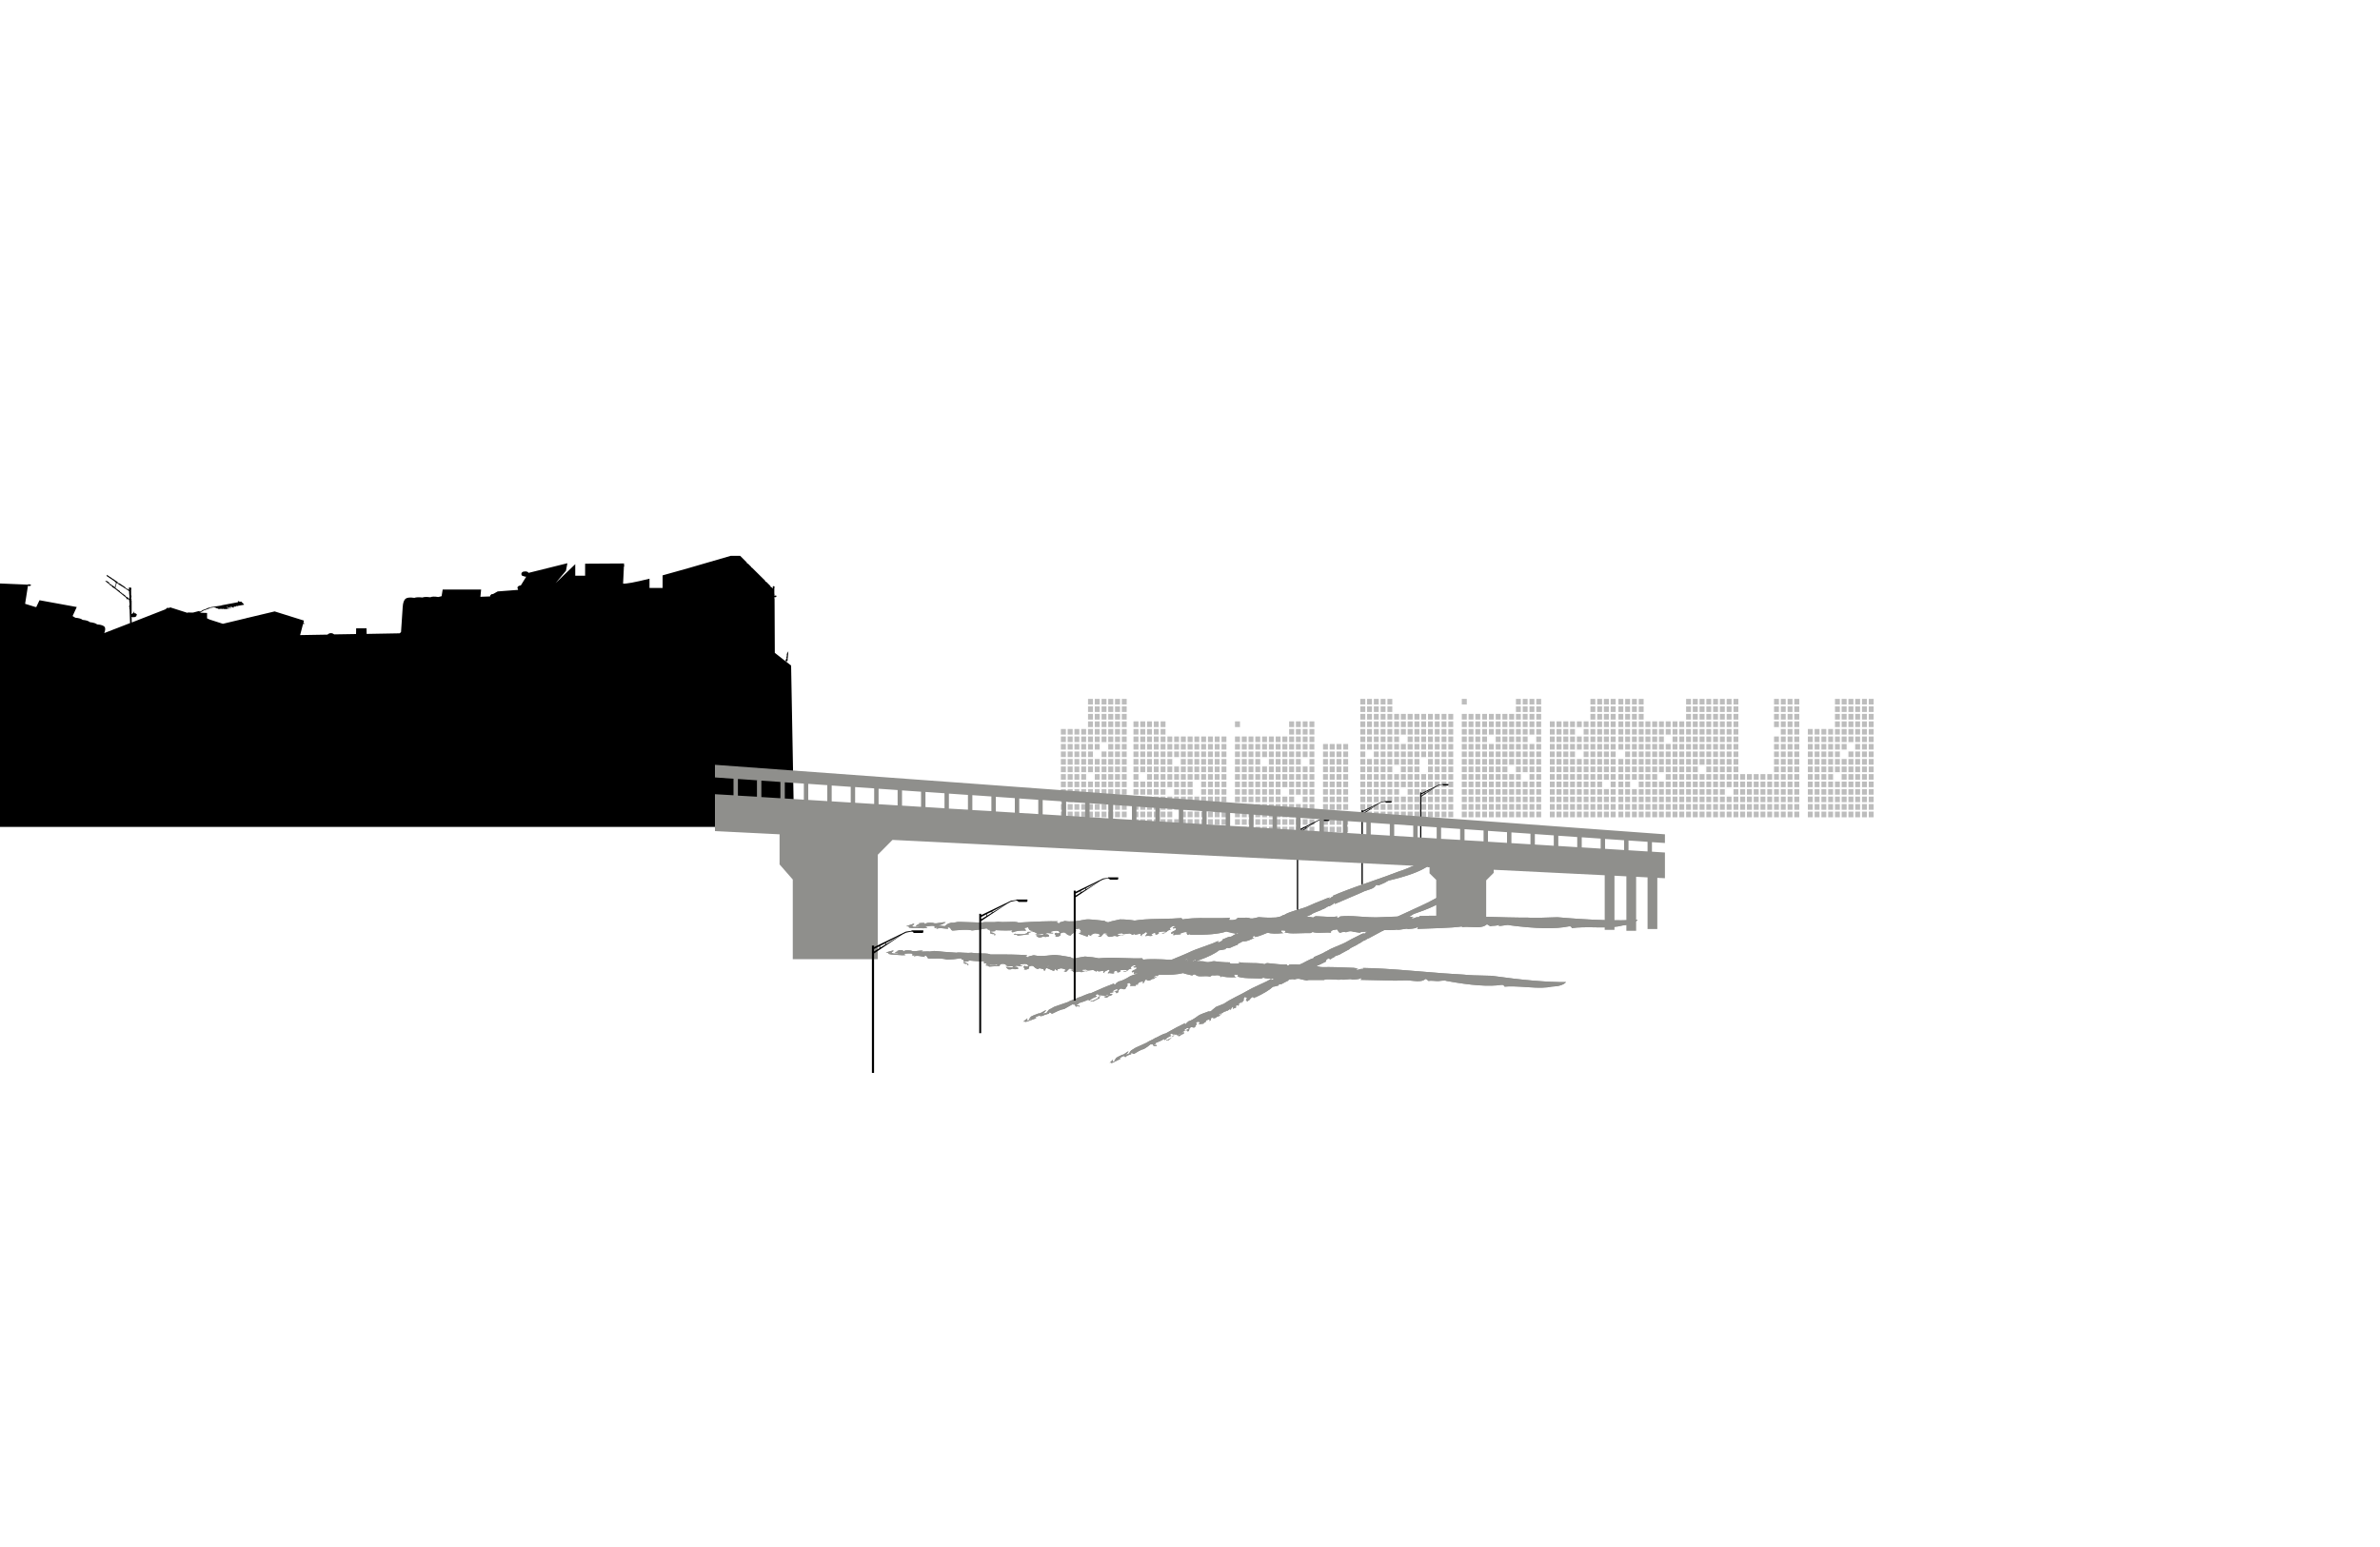 <svg height="780" preserveAspectRatio="none" viewBox="0 0 1000 650" width="1200" xmlns="http://www.w3.org/2000/svg" xmlns:xlink="http://www.w3.org/1999/xlink"><filter id="a" color-interpolation-filters="sRGB" height="140%" width="140%" x="-20%" y="-20%"><feColorMatrix in="SourceGraphic" result="result1" type="matrix" values="1 0 0 0 0 0 1 0 0 0 0 0 1 0 0 0 0 0 0.21 0"/></filter><filter id="b" color-interpolation-filters="sRGB" height="140%" width="140%" x="-20%" y="-20%"><feColorMatrix in="SourceGraphic" result="result1" type="matrix" values="1 0 0 0 0 0 1 0 0 0 0 0 1 0 0 0 0 0 0.8 0"/></filter><g filter="url(#a)" transform="matrix(1 0 0 -1 -2055.3 2234)"><path d="m2385.5 1956.05q.25.1 0 .25l-.2.1q.043.022.1.05.186.186-.2.25.304-.023.35.25.1.3.4.25-.25.1-.2.45l-.05.55h.25q.1.35-.1.4l.05.5q0 .35.25.5-.05.15.4.75l-.25-2.7q-.1-.1-.05-.9.05-.6-.7-.7l2.15-1.7 1.25-67.8h-392.2v105.35l6.5-.9.2.75.8-.05-.2-.85 4.5-.65.25.8.75-.05-.25-.75 7.4-1.1.2.6.8-.05-.25-.65 5.85-.85.05.3.85-.1-.15-.3 7.55-1.05 1.05 2.8 34.35-1.45q.5.35 1.3-.1l.05-.1q-.05-.25-.5-.35-.45-.1-.8.1l-1.2-7.6 4.2-1.3h.2q.15 0 .25-.15l1.4 2.95 15.65-2.85-1.75-3.8 1.15-.7q2.3-.2 3.05-.9 2.2-.2 3.05-.95 2.35-.3 3.05-.95 2.7-.2 3.25-1.2.4-.85-.25-2.45l10.85 4.2-.2 5.85-.2.1q0 .15.2.15l-.2.85.2.95-.2 1.8-.55.45q-.05-.1-.3-.15-.35.1-.35.3.05.15.2.15l-4.9 3.95-1.25.8q-.05.3-.2.4-.8.3-.8.55 0 .1-1.25 1l-.7.55h.7l1.05-.7q.05-.05 0-.3l1.4-.95q.2.05.25-.15.25-.2.5-.35.45-.25.5-.45.25-.25.5-.45l1.35-.95q.05-.05 0-.25.05-.05.4-.15l.4-.45q.25-.25.6-.25-.1-.15.2-.3l.45-.25.4-.55 1-.55q-.05-.3.2-.25-.05-.2.3-.25.6-.1-.1.1.2.45.1 1.35-.15 1.15-.1 1.8-.25 0-.3.2-.1.25-.3.25-.1 0-2.05 1.35l-1.4.85q-.9.55-1.05.95-.1-.1-.4-.95l-.2-1q-.25 0-.25.45 0 .4.25.4l.05.55.15.4q-.2.45-1.2 1.1l-2.7 1.8v.55l4.5-3q.15-.15.2-.45l.65-.15 2.45-1.65.2-.4.65-.25q.45-.2.55-.45.3.1.1.6-.15.45.55.4.55-.05.5-.4l-.1-.6v-2.2q0-.1.2-.25-.2 0-.2-.15.2-.15.2-.3-.25-.35-.2-.8l.2-.15q0-.1-.1-.2-.05-.05-.1-.2l.2-.15v-5.7h.25l.65.7q.1.05.05.25.05.2.2.15-.25-.35.05-.85l.1.05q.05.05.1.15h.05q0-.1-.1-.3.1 0 .15.05.2.1.3-.05l.45-.45-.3-.55q.15-.15-.15-.25-.3-.1-.3-.2l-1.15-.1-.35.2.05-2.4 14.45 5.65q0 .05-.05.15.25.3.8.4l.3-.15.7.3 7.2-2.3.15.15 2.15-.05 2.7.7.15-.3q0 .05.1.05.35.05.5.15l.65.45 1.5.55q.15 0 .15.1l.85.35.85.1v.1q.1.1.8.15l3.5.55.7.2 6.65 1.25q-.05 0-.1.05-.15.05-.1.25.25.25.6 0 .05-.05.05-.2l.75.15.3-.3q.1-.25.35-.3 0-.2.3-.35.3-.15.2-.4l-2.5-.45-.2-.15q-.15 0-.15.15l-.5-.15q-.2 0-.05-.1.1-.1-.3-.1l-.5.1q.1-.15-.1-.25-.1-.05-.2-.2.45.2.15-.1-.3 0-.5.2-.2.2-.5.15l-1.35-.25q-.15 0-.15.35l-.5-.25q.15.05.45-.05.1-.15-.1-.15-.45-.25.3 0 .05 0 0-.1h.5l.5.1q.35-.05.35-.35-.15 0-.3.15-.1.15-.35.1.25-.2-.15-.25l-.7-.1q.25.15 0 .2 0-.1-.15-.2.1 0 .05-.05-.1-.05-.25-.05h-1.3q0 .25-.2.2.1-.25-.15-.2l-.85.1-.8-.1q-.2 0-.7.3-.05.05-.3 0l-.2.25h-.3l-.5.2-1.7-.3v-.15h-.3q-.1 0-.35-.2l-.85-.25v-.1q-.05-.05-.3 0l-.35-.2q-.05-.05-.15 0-.3-.05-.85-.45l-.65-.35-.35-.25q-.05 0-.05-.05l2.9-.1v-2.25l1.05-.5 5.6-1.8 10.05 2.4q.1.1.25.15 0-.05.1-.05l11.35 2.7 12.3-3.85-.25-1h.05q.2.05.4-.25-.1-.2-.25-.2-.1 0-.3.1l-1.25-4.75 11.5.2q.85.85 2.05.55l.8-.45 9.15.15.05 2.4h4.35l.05-2.35 13.85.25.6.5.7 10.5q.15 2.7 1.25 3.55.9.75 3.65.35 1.05.4 3.4.15 1 .4 3.3.1 1.05.5 3.35.1l1.4.35.45 2.8h16.15l-.3-3.05 4.05.15q0 .1.1.3-.1.15.2.35.35.2.35.35.15-.1.6 0l1.95 1.1 8.5.65.1.15-.3.65q0 .9 1.45 1.1l2.25 3.65h-.45q-.15 0-1.4.45v.25q-.25.05-.15.25.1.2-.2.2l.3.2q-.05.1.05.25.05.05-.05.2.15-.05.3.1.2.15.3.2l.75.1h.75v-.05q.3-.2.45-.15 0-.05.15-.2l.2-.2 16.3 4.05-.6-3.15-4.35-5.2 8.25 7.95v-4.85h4.15v5.05l16.35.1v-.75l.1-.1q.1-.25-.15-.4l-.35-7.2q1.8-.25 11.1 2.05v-3.9h5.5v5.3q7.5 2 28.6 8.2h4l2.7-2.7q.1-.05.15-.4.05-.1.4-.15l1.1-1.1q.1-.05.3-.25v-.3q.05-.05.25 0l5.55-5.5q.1-.1.15-.4.1-.1.4-.15l1.65-1.65q.1-.1.15-.4l.45-.25q.35-.2.4-.45.2.1.05.6-.1.4.35.35.4 0 .4-.4l-.1-.55v-2.2q.15-.15.1-.3l-.1-.1.1-.3-.05-.25.65.25q.25-.5.2-.55-.5-.35-.75-.2-.1.05-.15.1v-.15l.1-.15q.05-.1-.05-.25-.05-.05-.05-.15l.1-.15.1-22.65z"/></g><g filter="url(#b)" transform="matrix(1 0 0 -1 -1601.85 2234)"><path d="m2227.45 1930.9h2.05v-2.4h-2.05zm4.9 3.15v-2.4h-2.05v2.4zm.75 0h2.1v-2.4h-2.1zm8.55 3.15h2.05v-2.35h-2.05zm2.85 3.15h2.05v-2.35h-2.05zm-2.85-2.35v2.35h2.05v-2.35zm-.8 2.35v-2.35h-2.05v2.35zm0-5.5h-2.05v2.35h2.05zm-2.8-.8v-2.4h-2.1v2.4zm.75 0h2.05v-2.4h-2.05zm7.75.8h-2.05v2.35h2.05zm-2.85-.8v-2.4h-2.05v2.4zm2.85-2.4h-2.05v2.4h2.05zm2.85 8.7v-2.35h-2.05v2.35zm0-3.15v-2.35h-2.05v2.35zm0-3.15v-2.4h-2.05v2.4zm-59.7 0v-2.4h-2.05v2.4zm2.85 0v-2.4h-2.1v2.4zm2.85 0v-2.4h-2.1v2.4zm5.65 0v-2.4h-2.05v2.4zm-2.8 0v-2.4h-2.1v2.4zm5.65 0v-2.4h-2.05v2.4zm.8-2.4v2.4h2.05v-2.4zm2.85 0v2.4h2.05v-2.4zm4.9 2.4v-2.4h-2.05v2.4zm5.7 6.3v-2.35h-2.1v2.35zm2.8-6.3v-2.4h-2.05v2.4zm-2.8 0v-2.4h-2.1v2.4zm5.65 0v-2.4h-2.05v2.4zm.8-2.4v2.4h2.05v-2.4zm2.85 0v2.4h2.05v-2.4zm-9.3-3.15h-2.1v2.4h2.1zm-2.1-10.25h2.1v-2.35h-2.1zm7.75 10.25h-2.05v2.4h2.05zm-2.05-3.95h2.05v-2.35h-2.05zm4.9 3.95h-2.05v2.4h2.05zm-2.05-.8h2.05v-2.35h-2.05zm-3.65 0v-2.35h-2.05v2.35zm0 .8h-2.05v2.4h2.05zm.8-3.15v2.35h2.05v-2.35zm-.8-3.15h-2.05v2.35h2.05zm-2.05-.8h2.05v-2.35h-2.05zm7.75.8h-2.05v2.35h2.05zm-2.85-.8v-2.35h-2.05v2.35zm.8-2.35v2.35h2.05v-2.35zm-12.15 9.45h-2.05v2.4h2.05zm-2.05-3.95h2.05v-2.35h-2.05zm5.65-2.35v2.35h2.1v-2.35zm0 3.15v2.35h2.1v-2.35zm-6.45 3.15h-2.05v2.4h2.05zm-2.05-3.15v2.35h2.05v-2.35zm2.85 0v2.35h2.05v-2.35zm-.8-3.15h-2.05v2.35h2.05zm-2.05-3.15v2.35h2.05v-2.35zm4.9 2.35v-2.35h-2.05v2.35zm3.6-2.35v2.35h2.1v-2.35zm-3.6-3.15h-2.05v2.35h2.05zm-2.05-3.95h2.05v-2.4h-2.05zm-.8 3.15v-2.4h-2.05v2.4zm0 .8h-2.05v2.35h2.05zm.8-3.2v2.4h2.05v-2.4zm-.8-3.15h-2.05v2.4h2.05zm-2.05-3.15v2.35h2.05v-2.35zm4.9 2.35v-2.35h-2.05v2.35zm11.35 7.15h-2.05v2.35h2.05zm-5.65-3.95v-2.4h-2.1v2.4zm3.6 0h2.05v-2.4h-2.05zm4.9 3.95h-2.05v2.35h2.05zm-2.05-.8h2.05v-2.4h-2.05zm-3.65 0v-2.4h-2.05v2.4zm-2.8 0v-2.4h-2.1v2.4zm2.8.8h-2.05v2.35h2.05zm.8-3.2v2.4h2.05v-2.4zm-.8-3.15h-2.05v2.4h2.05zm-2.8-.8v-2.35h-2.1v2.35zm.75 0h2.05v-2.35h-2.05zm7.75.8h-2.05v2.4h2.05zm-2.85-.8v-2.35h-2.05v2.35zm2.85 0v-2.35h-2.05v2.35zm-28.4 19.75h-2.1v2.4h2.1zm-2.1-10.25h2.1v-2.35h-2.1zm7.75 10.25h-2.05v2.4h2.05zm-2.05-3.95h2.05v-2.35h-2.05zm4.9 3.95h-2.05v2.4h2.05zm-2.05-.8h2.05v-2.35h-2.05zm-3.65 0v-2.35h-2.05v2.35zm0 .8h-2.05v2.4h2.05zm.8-3.15v2.35h2.05v-2.35zm-.8-3.15h-2.05v2.35h2.05zm-2.05-.8h2.05v-2.35h-2.05zm7.75.8h-2.05v2.35h2.05zm-2.85-.8v-2.35h-2.05v2.35zm.8-2.35v2.35h2.05v-2.35zm-12.15 9.45h-2.1v2.4h2.1zm3.6-6.3v2.35h2.1v-2.35zm-.75 6.3h-2.1v2.4h2.1zm-2.1-.8h2.1v-2.35h-2.1zm2.85-2.35v2.35h2.1v-2.35zm-6.45 3.15h-2.05v2.4h2.05zm0-3.15h-2.05v2.35h2.05zm.75 0v2.35h2.1v-2.35zm-.75-3.15h-2.05v2.35h2.05zm-2.05-.8h2.05v-2.35h-2.05zm7.75.8h-2.1v2.35h2.1zm-2.85-.8v-2.35h-2.1v2.35zm3.6-2.35v2.35h2.1v-2.35zm-.75 2.35v-2.35h-2.1v2.35zm-2.85-5.5h-2.1v2.35h2.1zm-2.1-3.95h2.1v-2.4h-2.1zm4.95 3.95h-2.1v2.35h2.1zm-2.1-.8h2.1v-2.4h-2.1zm-3.6 0v-2.4h-2.05v2.4zm0 .8h-2.05v2.35h2.05zm.75-3.2v2.4h2.1v-2.4zm-2.8-3.95h2.05v-2.35h-2.05zm7.75.8h-2.1v2.4h2.1zm-2.85-.8v-2.35h-2.1v2.35zm2.85 0v-2.35h-2.1v2.35zm8.5 7.15h-2.05v2.35h2.05zm-5.65-3.95v-2.4h-2.1v2.4zm3.6 0h2.05v-2.4h-2.05zm4.9 3.95h-2.05v2.35h2.05zm-2.05-.8h2.05v-2.4h-2.05zm-2.85-2.4v2.4h2.05v-2.4zm-3.6 2.4v-2.4h-2.1v2.4zm2.8.8h-2.05v2.35h2.05zm-2.8-7.15v-2.35h-2.1v2.35zm.75 0h2.05v-2.35h-2.05zm7.75.8h-2.05v2.4h2.05zm-2.85-.8v-2.35h-2.05v2.35zm.8 0h2.05v-2.35h-2.05zm0-5.5v2.35h2.05v-2.35zm2.05-.8v-2.35h-2.05v2.35zm-4.9.8v2.35h2.05v-2.35zm-2.85 0v2.35h2.05v-2.35zm2.05-.8v-2.35h-2.05v2.35zm.8-2.35v2.35h2.05v-2.35zm-2.85-3.15v2.35h2.05v-2.35zm2.05-.8v-2.4h-2.05v2.4zm3.65.8v2.35h2.05v-2.35zm-.8 2.35v-2.35h-2.05v2.35zm0-3.15v-2.4h-2.05v2.4zm2.85 0v-2.4h-2.05v2.4zm-10.6 7.1v2.35h2.1v-2.35zm-2.85 0v2.35h2.1v-2.35zm2.1-.8v-2.35h-2.1v2.35zm.75-2.35v2.35h2.1v-2.35zm-5.7 3.15v2.35h2.1v-2.35zm-2.8 0v2.35h2.05v-2.35zm2.05-.8v-2.35h-2.05v2.35zm-2.05-5.5v2.35h2.05v-2.35zm2.05-.8v-2.4h-2.05v2.4zm6.45.8v2.35h2.1v-2.35zm-2.85 0v2.35h2.1v-2.35zm-.75 2.35v-2.35h-2.1v2.35zm0-3.15v-2.4h-2.1v2.4zm2.85 0v-2.4h-2.1v2.4zm.75-2.4v2.4h2.1v-2.4zm-2.85-3.15v2.4h2.1v-2.4zm-2.85 0v2.4h2.1v-2.4zm-2.8 2.4h2.05v-2.4h-2.05zm17.05 0h2.05v-2.4h-2.05zm-6.45 0v-2.4h-2.1v2.4zm3.6-2.4v2.4h2.05v-2.4zm-2.85 2.4h2.05v-2.4h-2.05zm25.6 10.25v2.35h2.05v-2.35zm2.05-.8v-2.35h-2.05v2.35zm-4.9.8v2.35h2.05v-2.35zm-2.85 0v2.35h2.05v-2.35zm2.05-.8v-2.35h-2.05v2.35zm.8-2.35v2.35h2.05v-2.35zm-2.85-3.15v2.35h2.05v-2.35zm2.05-.8v-2.4h-2.05v2.4zm3.65.8v2.35h2.05v-2.35zm-.8 2.35v-2.35h-2.05v2.35zm0-3.15v-2.4h-2.05v2.4zm2.85 0v-2.4h-2.05v2.4zm-10.6 7.1v2.35h2.1v-2.35zm0-3.15v2.35h2.1v-2.35zm-5.65 3.15v2.35h2.05v-2.35zm-2.85 2.35h2.05v-2.35h-2.05zm0-3.15h2.05v-2.35h-2.05zm2.85-2.35v2.35h2.05v-2.35zm-2.85-.8h2.05v-2.35h-2.05zm0-5.55v2.4h2.05v-2.4zm4.9 2.4v-2.4h-2.05v2.4zm3.6-2.4v2.4h2.1v-2.4zm-3.6 5.55v-2.35h-2.05v2.35zm3.6-2.35v2.35h2.1v-2.35zm-5.65-6.35v2.4h2.05v-2.4zm-2.85 2.4h2.05v-2.4h-2.05zm17.05 0h2.05v-2.4h-2.05zm-6.45 0v-2.4h-2.1v2.4zm3.6-2.4v2.4h2.05v-2.4zm-2.85 2.4h2.05v-2.4h-2.05zm30.5 35.5h-2.05v2.4h2.05zm8.55 0h-2.1v2.4h2.1zm-2.1-10.25h2.1v-2.35h-2.1zm7.75 10.25h-2.05v2.4h2.05zm-2.05-3.95h2.05v-2.35h-2.05zm4.9 3.95h-2.05v2.4h2.05zm-5.65-.8v-2.35h-2.1v2.35zm0 .8h-2.1v2.4h2.1zm.75-3.15v2.35h2.05v-2.35zm-.75-3.15h-2.1v2.35h2.1zm-2.1-.8h2.1v-2.35h-2.1zm7.75.8h-2.05v2.35h2.05zm-2.85-.8v-2.35h-2.05v2.35zm.8-2.35v2.35h2.05v-2.35zm-8.55 3.15v2.35h2.1v-2.35zm0 3.15v2.35h2.1v-2.35zm-.75 3.15h-2.05v2.4h2.05zm-2.05-3.15v2.35h2.05v-2.35zm2.8-6.3v2.35h2.1v-2.35zm-.75 3.15h-2.05v2.35h2.05zm0-.8v-2.35h-2.05v2.35zm0-6.3v-2.4h-2.05v2.4zm0 .8h-2.05v2.35h2.05zm0-6.35h-2.05v2.4h2.05zm-2.05-3.15v2.35h2.05v-2.35zm10.55 9.5h-2.05v2.35h2.05zm-5.65-3.95v-2.4h-2.1v2.4zm3.6 0h2.05v-2.4h-2.05zm2.85 3.15h2.05v-2.4h-2.05zm-3.6 0v-2.4h-2.1v2.4zm-2.85 0v-2.4h-2.1v2.4zm2.85.8h-2.1v2.35h2.1zm.75-3.2v2.4h2.05v-2.4zm-.75-3.15h-2.1v2.4h2.1zm-2.85-.8v-2.35h-2.1v2.35zm.75 0h2.1v-2.35h-2.1zm7.75.8h-2.05v2.4h2.05zm-2.85-.8v-2.35h-2.05v2.35zm2.85 0v-2.35h-2.05v2.35zm-28.4 19.75h-2.1v2.4h2.1zm-8.55-10.25v-2.35h-2.05v2.35zm6.45 0h2.1v-2.35h-2.1zm11.4-2.35v2.35h2.05v-2.35zm-3.65 12.6h-2.05v2.4h2.05zm-2.05-3.95h2.05v-2.35h-2.05zm5.7-2.35v2.35h2.05v-2.35zm-.8 6.3h-2.05v2.4h2.05zm-2.05-.8h2.05v-2.35h-2.05zm2.85-2.35v2.35h2.05v-2.35zm-6.5 2.35v-2.35h-2.05v2.35zm0 .8h-2.05v2.4h2.05zm.8-3.15v2.35h2.05v-2.35zm-.8-3.15h-2.05v2.35h2.05zm-2.05-.8h2.05v-2.35h-2.05zm4.9 0v-2.35h-2.05v2.35zm.8-2.35v2.35h2.05v-2.35zm2.85 0v2.35h2.05v-2.35zm-11.4 3.15v2.35h2.1v-2.35zm-.75 6.3h-2.1v2.4h2.1zm-2.1-.8h2.1v-2.35h-2.1zm2.85-2.35v2.35h2.1v-2.35zm-3.6 3.15h-2.05v2.4h2.05zm-2.85-.8v-2.35h-2.05v2.35zm2.85-2.35h-2.05v2.35h2.05zm0-3.15h-2.05v2.35h2.05zm-2.85-.8v-2.35h-2.05v2.35zm.8 0h2.05v-2.35h-2.05zm5.65-2.35v2.35h2.1v-2.35zm-.75 3.15h-2.1v2.35h2.1zm0-.8v-2.35h-2.1v2.35zm-5.7-9.45v-2.4h-2.05v2.4zm5.7 3.95h-2.1v2.35h2.1zm-2.1-.8h2.1v-2.4h-2.1zm-.75 0v-2.4h-2.05v2.4zm-2.85 0v-2.4h-2.05v2.4zm2.85.8h-2.05v2.35h2.05zm0-6.35h-2.05v2.4h2.05zm-2.85-.8v-2.35h-2.05v2.35zm.8 0h2.05v-2.35h-2.05zm4.9.8h-2.1v2.4h2.1zm0-.8v-2.35h-2.1v2.35zm8.5 7.15h-2.05v2.35h2.05zm-2.05-3.95h2.05v-2.4h-2.05zm5.7-2.4v2.4h2.05v-2.4zm-.8 6.35h-2.05v2.35h2.05zm-2.05-.8h2.05v-2.4h-2.05zm2.85-2.4v2.4h2.05v-2.4zm-6.5 2.4v-2.4h-2.05v2.4zm-2.8 0v-2.4h-2.1v2.4zm2.8.8h-2.05v2.35h2.05zm.8-3.2v2.4h2.05v-2.4zm-.8-3.15h-2.05v2.4h2.05zm-2.8-.8v-2.35h-2.1v2.35zm.75 0h2.05v-2.35h-2.05zm7.75.8h-2.05v2.4h2.05zm-2.05-.8h2.05v-2.35h-2.05zm2.85-2.35v2.35h2.05v-2.35zm-2.85-3.15v2.35h2.05v-2.35zm2.05-.8v-2.35h-2.05v2.35zm-4.9.8v2.35h2.05v-2.35zm-2.85 0v2.35h2.05v-2.35zm2.05-.8v-2.35h-2.05v2.35zm.8-2.35v2.35h2.05v-2.35zm-2.85-3.15v2.35h2.05v-2.35zm2.05-.8v-2.4h-2.05v2.4zm3.65.8v2.35h2.05v-2.35zm-.8 2.35v-2.35h-2.05v2.35zm0-3.15v-2.4h-2.05v2.4zm2.85 0v-2.4h-2.05v2.4zm-10.6 7.1v2.35h2.1v-2.35zm-2.85 0v2.35h2.1v-2.35zm2.1-.8v-2.35h-2.1v2.35zm.75-2.35v2.35h2.1v-2.35zm-5.65 3.15v2.35h2.05v-2.35zm-.8 2.35v-2.35h-2.05v2.35zm0-3.15v-2.35h-2.05v2.35zm.8-2.35v2.35h2.05v-2.35zm0-3.15v2.35h2.05v-2.35zm-.8 2.35v-2.35h-2.05v2.35zm0-3.15v-2.4h-2.05v2.4zm.8-2.4v2.4h2.05v-2.4zm5.65 3.2v2.35h2.1v-2.35zm-2.85 0v2.35h2.1v-2.35zm2.1-.8v-2.4h-2.1v2.4zm.75-2.4v2.4h2.1v-2.4zm-2.85-3.15v2.4h2.1v-2.4zm-2.8 2.4h2.05v-2.4h-2.05zm-.8 0v-2.4h-2.05v2.4zm15 0h2.05v-2.4h-2.05zm-2.85-2.4v2.4h2.05v-2.4zm-.8 2.4v-2.4h-2.05v2.4zm-2.8 0v-2.4h-2.1v2.4zm26.35 10.25v2.35h2.05v-2.35zm2.05-.8v-2.35h-2.05v2.35zm-4.9.8v2.35h2.05v-2.35zm-2.85 0v2.35h2.1v-2.35zm2.1-.8v-2.35h-2.1v2.35zm.75-2.35v2.35h2.05v-2.35zm-2.85-3.15v2.35h2.1v-2.35zm2.1-.8v-2.4h-2.1v2.4zm3.6.8v2.35h2.05v-2.35zm-.8 2.35v-2.35h-2.05v2.35zm0-3.15v-2.4h-2.05v2.4zm2.85 0v-2.4h-2.05v2.4zm-10.6 7.1v2.35h2.1v-2.35zm-2.8 2.35h2.05v-2.35h-2.05zm2.05-3.15v-2.35h-2.05v2.35zm.75-2.35v2.35h2.1v-2.35zm-6.45 2.35v-2.35h-2.05v2.35zm0 3.15v-2.35h-2.05v2.35zm0-6.3v-2.35h-2.05v2.35zm0-3.15v-2.4h-2.05v2.4zm6.45.8v2.35h2.1v-2.35zm-.75 2.35v-2.35h-2.05v2.35zm0-3.15v-2.4h-2.05v2.4zm.75-2.4v2.4h2.1v-2.4zm-6.45-.75v-2.4h-2.05v2.4zm3.65 0h2.05v-2.4h-2.05zm11.35 0h2.05v-2.4h-2.05zm-6.45 0v-2.4h-2.1v2.4zm3.6-2.4v2.4h2.05v-2.4zm-2.85 2.4h2.1v-2.4h-2.1zm-112.35 37.9h2.05v-2.4h-2.05zm29.15 9.45v-2.35h-2.1v2.35zm0-5.5h-2.1v2.35h2.1zm0-.8v-2.4h-2.1v2.4zm2.8 3.15v-2.35h-2.05v2.35zm5.7.8h-2.05v2.35h2.05zm2.85 0h-2.05v2.35h2.05zm-5.7 2.35v-2.35h-2.05v2.35zm-2.85 0v-2.35h-2.05v2.35zm2.85-5.5h-2.05v2.35h2.05zm-2.85-.8v-2.4h-2.05v2.4zm.8 0h2.05v-2.4h-2.05zm7.75.8h-2.05v2.35h2.05zm-2.85 0h-2.05v2.35h2.05zm0-3.2h-2.05v2.4h2.05zm2.85 0h-2.05v2.4h2.05zm-51.85-13.4h2.05v-2.35h-2.05zm5.65 6.3h2.1v-2.35h-2.1zm4.95 3.15v-2.35h-2.1v2.35zm0 .8h-2.1v2.4h2.1zm-5.7-6.3h-2.05v2.35h2.05zm-2.05-.8h2.05v-2.35h-2.05zm7.75.8h-2.1v2.35h2.1zm-2.85-.8v-2.35h-2.1v2.35zm.75-2.35v2.35h2.1v-2.35zm-12.15 5.5v-2.35h-2.05v2.35zm3.65-2.35v2.35h2.05v-2.35zm-6.5 0h-2.05v2.35h2.05zm-2.05-.8h2.05v-2.35h-2.05zm7.75.8h-2.05v2.35h2.05zm-2.85-.8v-2.35h-2.05v2.35zm3.65-2.35v2.35h2.05v-2.35zm-.8 2.35v-2.35h-2.05v2.35zm-2.85-5.5h-2.05v2.35h2.05zm-2.05-3.95h2.05v-2.4h-2.05zm4.9 3.95h-2.05v2.35h2.05zm-5.7-.8v-2.4h-2.05v2.4zm0 .8h-2.05v2.35h2.05zm.8-3.2v2.4h2.05v-2.4zm-.8-3.15h-2.05v2.4h2.05zm-2.05-.8h2.05v-2.35h-2.05zm7.75.8h-2.05v2.4h2.05zm-2.85-.8v-2.35h-2.05v2.35zm2.85 0v-2.35h-2.05v2.35zm8.55 7.15h-2.1v2.35h2.1zm-5.7-3.95v-2.4h-2.05v2.4zm3.6 0h2.1v-2.4h-2.1zm4.95 3.95h-2.1v2.35h2.1zm-2.1-.8h2.1v-2.4h-2.1zm-3.6 0v-2.4h-2.05v2.4zm-2.85 0v-2.4h-2.05v2.4zm2.85.8h-2.05v2.35h2.05zm.75-3.2v2.4h2.1v-2.4zm-.75-3.15h-2.05v2.4h2.05zm-2.85-.8v-2.35h-2.05v2.35zm.8 0h2.05v-2.35h-2.05zm7.75.8h-2.1v2.4h2.1zm-2.85-.8v-2.35h-2.1v2.35zm.75-2.35v2.35h2.1v-2.35zm-28.4 11.85h2.05v-2.35h-2.05zm7.75 6.3v-2.35h-2.1v2.35zm0 3.95h-2.1v2.4h2.1zm2.85-6.3h-2.1v2.35h2.1zm-2.85-.8v-2.35h-2.1v2.35zm2.85 0v-2.35h-2.1v2.35zm-16.3 3.15h2.05v-2.35h-2.05zm5.7-2.35v2.35h2.05v-2.35zm-6.5 0h-2.05v2.35h2.05zm-2.05-.8h2.05v-2.35h-2.05zm7.75.8h-2.05v2.35h2.05zm-2.85-.8v-2.35h-2.05v2.35zm3.65-2.35v2.35h2.05v-2.35zm-.8 2.35v-2.35h-2.05v2.35zm-2.85-5.5h-2.05v2.35h2.05zm-2.05-3.95h2.05v-2.4h-2.05zm4.9 3.95h-2.05v2.35h2.05zm-2.05-.8h2.05v-2.4h-2.05zm-3.65 0v-2.4h-2.05v2.4zm0 .8h-2.05v2.35h2.05zm.8-3.2v2.4h2.05v-2.4zm-.8-3.15h-2.05v2.4h2.05zm-2.05-.8h2.05v-2.35h-2.05zm7.75.8h-2.05v2.4h2.05zm-2.85-.8v-2.35h-2.05v2.35zm2.85 0v-2.35h-2.05v2.35zm8.55 7.15h-2.1v2.35h2.1zm-5.7-3.95v-2.4h-2.05v2.4zm3.6 0h2.1v-2.4h-2.1zm4.95 3.95h-2.1v2.35h2.1zm-2.1-.8h2.1v-2.4h-2.1zm-2.85-2.4v2.4h2.1v-2.4zm-3.6 2.4v-2.4h-2.05v2.4zm0-6.35v-2.35h-2.05v2.35zm8.55.8h-2.1v2.4h2.1zm-2.85-.8v-2.35h-2.1v2.35zm.75 0h2.1v-2.35h-2.1zm0-5.5v2.35h2.1v-2.35zm2.1-.8v-2.35h-2.1v2.35zm-4.95.8v2.35h2.1v-2.35zm0-3.15v2.35h2.1v-2.35zm2.85-3.15v2.35h2.1v-2.35zm-.75 2.35v-2.35h-2.1v2.35zm0-3.15v-2.4h-2.1v2.4zm2.85 0v-2.4h-2.1v2.4zm-10.6 7.1v2.35h2.05v-2.35zm-2.85 0v2.35h2.05v-2.35zm2.05-.8v-2.35h-2.05v2.35zm.8-2.35v2.35h2.05v-2.35zm-5.7 3.15v2.35h2.05v-2.35zm-2.85 0v2.35h2.05v-2.35zm2.05-.8v-2.35h-2.05v2.35zm.8-2.35v2.35h2.05v-2.35zm-2.85-3.15v2.35h2.05v-2.35zm2.05-.8v-2.4h-2.05v2.4zm6.5.8v2.35h2.05v-2.35zm-2.85 0v2.35h2.05v-2.35zm-.8 2.35v-2.35h-2.05v2.35zm0-3.15v-2.4h-2.05v2.4zm2.85 0v-2.4h-2.05v2.4zm.8-2.4v2.4h2.05v-2.4zm-2.85-3.15v2.4h2.05v-2.4zm2.05-.8v-2.35h-2.05v2.35zm-4.9.8v2.4h2.05v-2.4zm-2.85 0v2.4h2.05v-2.4zm2.05-.8v-2.35h-2.05v2.35zm.8-2.35v2.35h2.05v-2.35zm-2.85-3.15v2.35h2.05v-2.35zm2.05-.8v-2.35h-2.05v2.35zm3.65.8v2.35h2.05v-2.35zm-.8 2.35v-2.35h-2.05v2.35zm0-3.15v-2.35h-2.05v2.35zm2.85 0v-2.35h-2.05v2.35zm9.3 7.1v2.4h2.1v-2.4zm2.1-.8v-2.35h-2.1v2.35zm-4.95.8v2.4h2.1v-2.4zm-3.6 2.4v-2.4h-2.05v2.4zm0-3.2v-2.35h-2.05v2.35zm3.6-2.35v2.35h2.1v-2.35zm-3.6-.8v-2.35h-2.05v2.35zm0-3.15v-2.35h-2.05v2.35zm6.45.8v2.35h2.1v-2.35zm-.75 2.35v-2.35h-2.1v2.35zm0-3.15v-2.35h-2.1v2.35zm2.85 0v-2.35h-2.1v2.35zm17.8 19.75v2.35h2.1v-2.35zm2.1-.8v-2.35h-2.1v2.35zm-4.95.8v2.35h2.1v-2.35zm-2.8 0v2.35h2.05v-2.35zm2.05-.8v-2.35h-2.05v2.35zm-2.05-5.5v2.35h2.05v-2.35zm2.05-.8v-2.4h-2.05v2.4zm3.6.8v2.35h2.1v-2.35zm-.75 2.35v-2.35h-2.1v2.35zm0-3.15v-2.4h-2.1v2.4zm2.85 0v-2.4h-2.1v2.4zm-10.6 7.1v2.35h2.05v-2.35zm-2.85 0v2.35h2.05v-2.35zm2.05-.8v-2.35h-2.05v2.35zm.8-2.35v2.35h2.05v-2.35zm-5.7 3.15v2.35h2.05v-2.35zm-2.85 2.35h2.05v-2.35h-2.05zm0-3.15h2.05v-2.35h-2.05zm2.85-2.35v2.35h2.05v-2.35zm-2.85-.8h2.05v-2.35h-2.05zm0-3.15h2.05v-2.4h-2.05zm8.55.8v2.35h2.05v-2.35zm-2.85 0v2.35h2.05v-2.35zm-.8 2.35v-2.35h-2.05v2.35zm0-3.15v-2.4h-2.05v2.4zm2.85 0v-2.4h-2.05v2.4zm.8-2.4v2.4h2.05v-2.4zm-2.85-3.15v2.4h2.05v-2.4zm2.05-.8v-2.35h-2.05v2.35zm-4.9.8v2.4h2.05v-2.4zm-2.85 0v2.4h2.05v-2.4zm0-.8h2.05v-2.35h-2.05zm2.85-2.35v2.35h2.05v-2.35zm-2.85-.8h2.05v-2.35h-2.05zm0-3.15h2.05v-2.35h-2.05zm5.7.8v2.35h2.05v-2.35zm-.8 2.35v-2.35h-2.05v2.35zm0-3.15v-2.35h-2.05v2.35zm2.85 0v-2.35h-2.05v2.35zm9.3 7.1v2.4h2.1v-2.4zm2.1-.8v-2.35h-2.1v2.35zm-4.95.8v2.4h2.1v-2.4zm-3.6 2.4v-2.4h-2.05v2.4zm.8-2.4v2.4h2.05v-2.4zm-.8-.8v-2.35h-2.05v2.35zm2.85 0v-2.35h-2.05v2.35zm.75-2.35v2.35h2.1v-2.35zm-2.8-3.15v2.35h2.05v-2.35zm-.8 2.35v-2.35h-2.05v2.35zm0-3.15v-2.35h-2.05v2.35zm2.85 0v-2.35h-2.05v2.35zm3.6.8v2.35h2.1v-2.35zm-.75 2.35v-2.35h-2.1v2.35zm0-3.15v-2.35h-2.1v2.35zm2.85 0v-2.35h-2.1v2.35zm32.7 45h-2.05v2.4h2.05zm8.55 0h-2.05v2.4h2.05zm-2.85 0h-2.05v2.4h2.05zm0-3.15h-2.05v2.35h2.05zm2.85 0h-2.05v2.35h2.05zm-5.7 2.35v-2.35h-2.05v2.35zm0 .8h-2.05v2.4h2.05zm0-6.3h-2.05v2.35h2.05zm-2.05-.8h2.05v-2.35h-2.05zm7.75.8h-2.05v2.35h2.05zm-2.85 0h-2.05v2.35h2.05zm0-3.15h-2.05v2.35h2.05zm2.85 0h-2.05v2.35h2.05zm-10.6 3.15v2.35h2.05v-2.35zm0 3.15v2.35h2.05v-2.35zm-.75 2.35v-2.35h-2.1v2.35zm0 .8h-2.1v2.4h2.1zm.75-9.45v2.35h2.05v-2.35zm-.75 3.15h-2.1v2.35h2.1zm0-.8v-2.35h-2.1v2.35zm0-6.3v-2.4h-2.1v2.4zm0 .8h-2.1v2.35h2.1zm0-6.35h-2.1v2.4h2.1zm-2.1-3.15v2.35h2.1v-2.35zm4.9 5.55v-2.4h-2.05v2.4zm8.55 3.95h-2.05v2.35h2.05zm-2.85 0h-2.05v2.35h2.05zm0-3.2h-2.05v2.4h2.05zm2.85 0h-2.05v2.4h2.05zm-5.7 2.4v-2.4h-2.05v2.4zm-2.85 0v-2.4h-2.05v2.4zm2.85.8h-2.05v2.35h2.05zm0-6.35h-2.05v2.4h2.05zm-2.85-.8v-2.35h-2.05v2.35zm.8 0h2.05v-2.35h-2.05zm7.75.8h-2.05v2.4h2.05zm-2.85 0h-2.05v2.4h2.05zm-2.05-.8h2.05v-2.35h-2.05zm2.85-2.35v2.35h2.05v-2.35zm-36.4 11.85v-2.35h-2.05v2.35zm17.85-2.35v2.35h2.05v-2.35zm-6.45 5.5v-2.35h-2.05v2.35zm6.45-2.35v2.35h2.05v-2.35zm-3.6 2.35v-2.35h-2.1v2.35zm2.85 0v-2.35h-2.1v2.35zm-17.1 3.15v-2.35h-2.05v2.35zm5.7 3.95h-2.05v2.4h2.05zm-2.05-.8h2.05v-2.35h-2.05zm-.8.8h-2.05v2.4h2.05zm-2.85-.8v-2.35h-2.05v2.35zm.8 0h2.05v-2.35h-2.05zm2.05-5.5h-2.05v2.35h2.05zm-2.85-.8v-2.35h-2.05v2.35zm.8 0h2.05v-2.35h-2.05zm4.9.8h-2.05v2.35h2.05zm0-.8v-2.35h-2.05v2.35zm-5.7-9.45v-2.4h-2.05v2.4zm5.7 3.15v-2.4h-2.05v2.4zm0 .8h-2.05v2.35h2.05zm-5.7-.8v-2.4h-2.05v2.4zm2.85.8h-2.05v2.35h2.05zm0-6.35h-2.05v2.4h2.05zm-2.85-.8v-2.35h-2.05v2.35zm.8 0h2.05v-2.35h-2.05zm4.9.8h-2.05v2.4h2.05zm-2.05-3.15v2.35h2.05v-2.35zm10.6 9.5h-2.1v2.35h2.1zm-2.1-3.95h2.1v-2.4h-2.1zm5.7-2.4v2.4h2.05v-2.4zm-.75 6.35h-2.1v2.35h2.1zm-2.1-.8h2.1v-2.4h-2.1zm2.85-2.4v2.4h2.05v-2.4zm-6.45 2.4v-2.4h-2.05v2.4zm0 .8h-2.05v2.35h2.05zm.75-3.2v2.4h2.1v-2.4zm-.75-3.15h-2.05v2.4h2.05zm-2.05-.8h2.05v-2.35h-2.05zm7.75.8h-2.1v2.4h2.1zm-2.85-.8v-2.35h-2.1v2.35zm.75 0h2.1v-2.35h-2.1zm2.85-2.35v2.35h2.05v-2.35zm-2.85-3.15v2.35h2.1v-2.35zm2.1-.8v-2.35h-2.1v2.35zm-4.95.8v2.35h2.1v-2.35zm-2.8 0v2.35h2.05v-2.35zm2.05-.8v-2.35h-2.05v2.35zm.75-2.35v2.35h2.1v-2.35zm-2.8-3.15v2.35h2.05v-2.35zm2.05-.8v-2.4h-2.05v2.4zm3.6.8v2.35h2.1v-2.35zm-.75 2.35v-2.35h-2.1v2.35zm0-3.15v-2.4h-2.1v2.4zm2.85 0v-2.4h-2.1v2.4zm-13.45 9.45h2.05v-2.35h-2.05zm0-3.15h2.05v-2.35h-2.05zm-2.85.8v2.35h2.05v-2.35zm-.8 2.35v-2.35h-2.05v2.35zm0-3.15v-2.35h-2.05v2.35zm.8-2.35v2.35h2.05v-2.35zm0-.8h2.05v-2.35h-2.05zm-.8-3.15v-2.4h-2.05v2.4zm.8 0h2.05v-2.4h-2.05zm2.85.8v2.35h2.05v-2.35zm0-3.2v2.4h2.05v-2.4zm2.05-.75v-2.4h-2.05v2.4zm-2.05-3.2h2.05v-2.35h-2.05zm-.8.8h-2.05v2.4h2.05zm-2.85 2.4v-2.4h-2.05v2.4zm0-3.2v-2.35h-2.05v2.35zm.8-2.35v2.35h2.05v-2.35zm0-3.15v2.35h2.05v-2.35zm-.8 2.35v-2.35h-2.05v2.35zm0-3.15v-2.35h-2.05v2.35zm.8-2.35v2.35h2.05v-2.35zm2.85 3.15v2.35h2.05v-2.35zm0-3.15v2.35h2.05v-2.35zm11.35 9.45v2.4h2.1v-2.4zm2.1-.8v-2.35h-2.1v2.35zm-4.95.8v2.4h2.1v-2.4zm-2.8 0v2.4h2.05v-2.4zm2.05-.8v-2.35h-2.05v2.35zm.75-2.35v2.35h2.1v-2.35zm-2.8-3.15v2.35h2.05v-2.35zm2.05-.8v-2.35h-2.05v2.35zm3.6.8v2.35h2.1v-2.35zm-.75 2.35v-2.35h-2.1v2.35zm0-3.15v-2.35h-2.1v2.35zm2.85 0v-2.35h-2.1v2.35zm21.35 22.1v-2.35h-2.05v2.35zm-4.9 0h2.05v-2.35h-2.05zm0-5.5v2.35h2.05v-2.35zm2.85 0v2.35h2.05v-2.35zm-5.7 3.15v2.35h2.05v-2.35zm2.05-.8v-2.35h-2.05v2.35zm-2.05-5.5v2.35h2.05v-2.35zm2.05-.8v-2.4h-2.05v2.4zm5.7 3.15v-2.35h-2.05v2.35zm-2.85 0v-2.35h-2.05v2.35zm0-5.55h-2.05v2.4h2.05zm.8 2.4h2.05v-2.4h-2.05zm-8.55 7.1v2.35h2.05v-2.35zm-2.85 0v2.35h2.1v-2.35zm2.1-.8v-2.35h-2.1v2.35zm.75-2.35v2.35h2.05v-2.35zm-7.95 5.5v-2.35h-2.05v2.35zm0-3.15v-2.35h-2.05v2.35zm0-3.15v-2.35h-2.05v2.35zm0-3.15v-2.4h-2.05v2.4zm7.95.8v2.35h2.05v-2.35zm-2.85 0v2.35h2.1v-2.35zm2.1-.8v-2.4h-2.1v2.4zm.75-2.4v2.4h2.05v-2.4zm-2.85-.75h2.1v-2.4h-2.1zm-5.1-3.2v-2.35h-2.05v2.35zm0 3.2v-2.4h-2.05v2.4zm0-9.5v-2.35h-2.05v2.35zm0 3.15v-2.35h-2.05v2.35zm15.7 6.35v-2.4h-2.05v2.4zm2.85 0v-2.4h-2.05v2.4zm-7.75 0h2.05v-2.4h-2.05zm-.8 0v-2.4h-2.05v2.4zm-113.6 37.9h2.05v-2.4h-2.05zm5.65 6.3h2.1v-2.35h-2.1zm2.85 3.15h2.05v-2.35h-2.05zm-2.85-2.35v2.35h2.1v-2.35zm-.75 2.35v-2.35h-2.1v2.35zm0-5.5h-2.1v2.35h2.1zm-2.1-.8h2.1v-2.4h-2.1zm7.75.8h-2.05v2.35h2.05zm-2.8-.8v-2.4h-2.1v2.4zm2.8-2.4h-2.05v2.4h2.05zm-16.25 5.55h2.05v-2.35h-2.05zm5.7-2.35v2.35h2.05v-2.35zm0 3.15v2.35h2.05v-2.35zm-.8 2.35v-2.35h-2.05v2.35zm-4.9-2.35v2.35h2.05v-2.35zm4.9-3.15h-2.05v2.35h2.05zm-2.85-.8v-2.4h-2.05v2.4zm.8-2.4v2.4h2.05v-2.4zm2.85 0v2.4h2.05v-2.4zm-3.65-3.15h-2.05v2.4h2.05zm-2.05-3.95h2.05v-2.35h-2.05zm4.9 3.95h-2.05v2.4h2.05zm-2.05-.8h2.05v-2.35h-2.05zm-3.65 0v-2.35h-2.05v2.35zm.8-2.35v2.35h2.05v-2.35zm-.8-3.15h-2.05v2.35h2.05zm-2.05-.8h2.05v-2.35h-2.05zm7.75.8h-2.05v2.35h2.05zm-2.85-.8v-2.35h-2.05v2.35zm2.85 0v-2.35h-2.05v2.35zm-11.35 3.95h-2.1v2.35h2.1zm2.8 0h-2.05v2.35h2.05zm-5.65 2.35v-2.35h-2.1v2.35zm0-5.5h-2.1v2.35h2.1zm-2.1-.8h2.1v-2.35h-2.1zm7.75.8h-2.05v2.35h2.05zm-2.8 0h-2.1v2.35h2.1zm0-3.15h-2.1v2.35h2.1zm2.8 0h-2.05v2.35h2.05zm0-3.15h-2.05v2.35h2.05zm-2.8 0h-2.1v2.35h2.1zm0-3.2h-2.1v2.4h2.1zm2.8 0h-2.05v2.4h2.05zm-5.65 2.4v-2.4h-2.1v2.4zm0 .8h-2.1v2.35h2.1zm0-6.35h-2.1v2.4h2.1zm-2.1-.8h2.1v-2.35h-2.1zm7.75.8h-2.05v2.4h2.05zm-2.8 0h-2.1v2.4h2.1zm0-.8v-2.35h-2.1v2.35zm.75 0h2.05v-2.35h-2.05zm7.75 7.15h-2.05v2.35h2.05zm-2.05-3.95h2.05v-2.4h-2.05zm2.85 3.15h2.05v-2.4h-2.05zm-3.65 0v-2.4h-2.05v2.4zm0 .8h-2.05v2.35h2.05zm.8-3.2v2.4h2.05v-2.4zm-.8-3.15h-2.05v2.4h2.05zm-2.05-.8h2.05v-2.35h-2.05zm7.75.8h-2.05v2.4h2.05zm0-.8v-2.35h-2.05v2.35zm-2.05-5.5v2.35h2.05v-2.35zm2.05-.8v-2.35h-2.05v2.35zm-4.9.8v2.35h2.05v-2.35zm-2.85 0v2.35h2.05v-2.35zm2.05-.8v-2.35h-2.05v2.35zm.8-2.35v2.35h2.05v-2.35zm-2.85-3.15v2.35h2.05v-2.35zm2.05-.8v-2.4h-2.05v2.4zm3.65.8v2.35h2.05v-2.35zm-.8 2.35v-2.35h-2.05v2.35zm0-3.15v-2.4h-2.05v2.4zm2.85 0v-2.4h-2.05v2.4zm-8.55 9.45v-2.35h-2.05v2.35zm-2.8 0v-2.35h-2.1v2.35zm-2.1-5.5v2.35h2.1v-2.35zm2.85 0v2.35h2.05v-2.35zm-5.7 5.5h2.1v-2.35h-2.1zm0-3.15h2.1v-2.35h-2.1zm0-3.15h2.1v-2.35h-2.1zm0-3.15h2.1v-2.4h-2.1zm7.75 3.15v-2.35h-2.05v2.35zm-2.8 0v-2.35h-2.1v2.35zm-2.1-3.15h2.1v-2.4h-2.1zm2.85 0h2.05v-2.4h-2.05zm-.75-3.15v-2.4h-2.1v2.4zm2.8-2.4h-2.05v2.4h2.05zm-7.75 2.4h2.1v-2.4h-2.1zm14.25-2.4v2.4h2.05v-2.4zm-2.85 0v2.4h2.05v-2.4zm-2.85 2.4h2.05v-2.4h-2.05zm29.7 35.5h-2.05v2.4h2.05zm9.35-10.25h2.05v-2.35h-2.05zm7.75 6.3v-2.35h-2.1v2.35zm-2.85-2.35h-2.1v2.35h2.1zm-2.1-.8h2.1v-2.35h-2.1zm7.75.8h-2.05v2.35h2.05zm-2.8-.8v-2.35h-2.1v2.35zm2.8 0v-2.35h-2.05v2.35zm-14.2 7.1h-2.05v2.4h2.05zm-2.05-3.95h2.05v-2.35h-2.05zm5.7-2.35v2.35h2.05v-2.35zm-6.5 6.3h-2.05v2.4h2.05zm-2.05-.8h2.05v-2.35h-2.05zm2.85-2.35v2.35h2.05v-2.35zm-.8-3.15h-2.05v2.35h2.05zm-2.05-.8h2.05v-2.35h-2.05zm7.75.8h-2.05v2.35h2.05zm-2.85-.8v-2.35h-2.05v2.35zm.8-2.35v2.35h2.05v-2.35zm2.85 0v2.35h2.05v-2.35zm-3.65-3.15h-2.05v2.35h2.05zm-2.05-3.95h2.05v-2.4h-2.05zm4.9 3.95h-2.05v2.35h2.05zm-2.05-.8h2.05v-2.4h-2.05zm-3.65 0v-2.4h-2.05v2.4zm0 .8h-2.05v2.35h2.05zm.8-3.2v2.4h2.05v-2.4zm-.8-3.15h-2.05v2.4h2.05zm-2.05-.8h2.05v-2.35h-2.05zm7.75.8h-2.05v2.4h2.05zm-2.85-.8v-2.35h-2.05v2.35zm2.85 0v-2.35h-2.05v2.35zm8.55 7.15h-2.1v2.35h2.1zm-5.7-3.95v-2.4h-2.05v2.4zm3.6 0h2.1v-2.4h-2.1zm4.9 3.95h-2.05v2.35h2.05zm-2.05-.8h2.05v-2.4h-2.05zm-3.6 0v-2.4h-2.1v2.4zm0 .8h-2.1v2.35h2.1zm.75-3.2v2.4h2.1v-2.4zm-.75-3.15h-2.1v2.4h2.1zm-2.85-.8v-2.35h-2.05v2.35zm.75 0h2.1v-2.35h-2.1zm7.75.8h-2.05v2.4h2.05zm-2.8-.8v-2.35h-2.1v2.35zm.75-2.35v2.35h2.05v-2.35zm-36.95 11.85v-2.35h-2.05v2.35zm17.05-2.35v2.35h2.05v-2.35zm0 6.3v2.35h2.05v-2.35zm-.75 6.3h-2.1v2.4h2.1zm-2.1-.8h2.1v-2.35h-2.1zm2.85-2.35v2.35h2.05v-2.35zm-3.6 2.35v-2.35h-2.1v2.35zm0 .8h-2.1v2.4h2.1zm0-6.3h-2.1v2.35h2.1zm-2.1-.8h2.1v-2.35h-2.1zm5.7-2.35v2.35h2.05v-2.35zm-.75 3.15h-2.1v2.35h2.1zm0-.8v-2.35h-2.1v2.35zm-10.6 7.1h-2.1v2.4h2.1zm-5.7-3.95v-2.35h-2.05v2.35zm3.6 0h2.1v-2.35h-2.1zm4.9 3.95h-2.05v2.4h2.05zm-2.05-.8h2.05v-2.35h-2.05zm-3.6 0v-2.35h-2.1v2.35zm-2.85 0v-2.35h-2.05v2.35zm2.85.8h-2.1v2.4h2.1zm.75-3.15v2.35h2.1v-2.35zm-.75-3.15h-2.1v2.35h2.1zm-2.1-.8h2.1v-2.35h-2.1zm7.75.8h-2.05v2.35h2.05zm-2.8-.8v-2.35h-2.1v2.35zm2.8 0v-2.35h-2.05v2.35zm-2.8-5.5h-2.1v2.35h2.1zm-5.7-3.95v-2.4h-2.05v2.4zm3.6 0h2.1v-2.4h-2.1zm4.9 3.95h-2.05v2.35h2.05zm-2.05-.8h2.05v-2.4h-2.05zm-3.6 0v-2.4h-2.1v2.4zm-2.85 0v-2.4h-2.05v2.4zm2.85.8h-2.1v2.35h2.1zm.75-3.2v2.4h2.1v-2.4zm-.75-3.15h-2.1v2.4h2.1zm-2.85-.8v-2.35h-2.05v2.35zm.75 0h2.1v-2.35h-2.1zm5.7 0h2.05v-2.35h-2.05zm2.05.8h-2.05v2.4h2.05zm-2.8-.8v-2.35h-2.1v2.35zm11.35.8v2.4h2.05v-2.4zm-.75 6.35h-2.1v2.35h2.1zm-2.1-.8h2.1v-2.4h-2.1zm2.85-2.4v2.4h2.05v-2.4zm-3.6 2.4v-2.4h-2.1v2.4zm0 .8h-2.1v2.35h2.1zm0-6.35h-2.1v2.4h2.1zm-2.1-.8h2.1v-2.35h-2.1zm4.95.8h-2.1v2.4h2.1zm.75-3.15v2.35h2.05v-2.35zm-2.85-3.15v2.35h2.1v-2.35zm0-.8h2.1v-2.35h-2.1zm-.75 3.15v-2.35h-2.1v2.35zm-2.1-3.15h2.1v-2.35h-2.1zm0-3.15h2.1v-2.35h-2.1zm0-3.15h2.1v-2.4h-2.1zm2.85.8v2.35h2.1v-2.35zm2.1-.8v-2.4h-2.1v2.4zm-9.85 7.1v2.35h2.05v-2.35zm0-3.15v2.35h2.05v-2.35zm-2.85 3.15v2.35h2.1v-2.35zm-2.85 0v2.35h2.1v-2.35zm-.75 2.35v-2.35h-2.05v2.35zm0-3.15v-2.35h-2.05v2.35zm2.85 0v-2.35h-2.1v2.35zm.75-2.35v2.35h2.1v-2.35zm-2.85-3.15v2.35h2.1v-2.35zm-.75 2.35v-2.35h-2.05v2.35zm0-3.15v-2.4h-2.05v2.4zm2.85 0v-2.4h-2.1v2.4zm3.6.8v2.35h2.05v-2.35zm-.75 2.35v-2.35h-2.1v2.35zm0-3.15v-2.4h-2.1v2.4zm.75 0h2.05v-2.4h-2.05zm0-3.15h2.05v-2.4h-2.05zm-2.85-2.4v2.4h2.1v-2.4zm-2.85 2.4h2.1v-2.4h-2.1zm-.75 0v-2.4h-2.05v2.4zm14.2-2.4v2.4h2.1v-2.4zm0-.8h2.1v-2.35h-2.1zm-.75 3.2v-2.4h-2.1v2.4zm-2.1-3.2h2.1v-2.35h-2.1zm0-3.15h2.1v-2.35h-2.1zm0-3.15h2.1v-2.35h-2.1zm2.85 3.15h2.1v-2.35h-2.1zm0-3.15h2.1v-2.35h-2.1zm19.9 19.75v2.35h2.1v-2.35zm-2.85 0v2.35h2.1v-2.35zm2.1-.8v-2.35h-2.1v2.35zm.75-2.35v2.35h2.1v-2.35zm-2.85-3.15v2.35h2.1v-2.35zm2.1-.8v-2.4h-2.1v2.4zm3.6.8v2.35h2.05v-2.35zm-.75 2.35v-2.35h-2.1v2.35zm0-3.15v-2.4h-2.1v2.4zm.75 0h2.05v-2.4h-2.05zm-11.35 9.45h2.05v-2.35h-2.05zm2.85-2.35v2.35h2.05v-2.35zm0-3.15v2.35h2.05v-2.35zm-5.7 3.15v2.35h2.05v-2.35zm-2.85 0v2.35h2.05v-2.35zm-.8 2.35v-2.35h-2.05v2.35zm0-3.15v-2.35h-2.05v2.35zm2.85 0v-2.35h-2.05v2.35zm.8-2.35v2.35h2.05v-2.35zm-2.85-3.15v2.35h2.05v-2.35zm-.8 2.35v-2.35h-2.05v2.35zm0-3.15v-2.4h-2.05v2.4zm2.85 0v-2.4h-2.05v2.4zm6.5.8v2.35h2.05v-2.35zm-2.85 0v2.35h2.05v-2.35zm-.8 2.35v-2.35h-2.05v2.35zm0-3.15v-2.4h-2.05v2.4zm2.85 0v-2.4h-2.05v2.4zm.8-2.4v2.4h2.05v-2.4zm-2.85-3.15v2.4h2.05v-2.4zm2.05-.8v-2.35h-2.05v2.35zm-4.9.8v2.4h2.05v-2.4zm-3.65 2.4v-2.4h-2.05v2.4zm.8-2.4v2.4h2.05v-2.4zm-.8-.8v-2.35h-2.05v2.35zm2.85 0v-2.35h-2.05v2.35zm.8-2.35v2.35h2.05v-2.35zm-2.85-3.15v2.35h2.05v-2.35zm-.8 2.35v-2.35h-2.05v2.35zm0-3.15v-2.35h-2.05v2.35zm2.85 0v-2.35h-2.05v2.35zm3.65.8v2.35h2.05v-2.35zm-.8 2.35v-2.35h-2.05v2.35zm0-3.15v-2.35h-2.05v2.35zm2.85 0v-2.35h-2.05v2.35zm9.3 7.1v2.4h2.05v-2.4zm0-3.15v2.35h2.05v-2.35zm-2.85 3.15v2.4h2.1v-2.4zm-2.85 0v2.4h2.1v-2.4zm-.75-.8v-2.35h-2.05v2.35zm2.85 0v-2.35h-2.1v2.35zm.75-2.35v2.35h2.1v-2.35zm-2.85-3.15v2.35h2.1v-2.35zm-.75 2.35v-2.35h-2.05v2.35zm0-3.15v-2.35h-2.05v2.35zm2.85 0v-2.35h-2.1v2.35zm3.6.8v2.35h2.05v-2.35zm-.75 2.35v-2.35h-2.1v2.35zm0-3.15v-2.35h-2.1v2.35zm2.8-2.35h-2.05v2.35h2.05zm247.2 56.05h2.05v-2.35h-2.05zm2.8 3.15h2.1v-2.35h-2.1zm-2.8-2.35v2.35h2.05v-2.35zm-.8 2.35v-2.35h-2.05v2.35zm0-5.5h-2.05v2.35h2.05zm-2.05-.8h2.05v-2.4h-2.05zm7.75.8h-2.1v2.35h2.1zm-2.85-.8v-2.4h-2.05v2.4zm.75 0h2.1v-2.4h-2.1zm17.1 3.15h2.05v-2.35h-2.05zm2.8 3.15h2.1v-2.35h-2.1zm-2.8-2.35v2.35h2.05v-2.35zm4.9-3.15h-2.1v2.35h2.1zm-2.85-.8v-2.4h-2.05v2.4zm2.85 0v-2.4h-2.1v2.4zm2.85 3.15v-2.35h-2.1v2.35zm3.6 0h2.05v-2.35h-2.05zm2.85 3.15h2.05v-2.35h-2.05zm-2.85-2.35v2.35h2.05v-2.35zm-.8 2.35v-2.35h-2.05v2.35zm-2.8 0v-2.35h-2.1v2.35zm2.8-5.5h-2.05v2.35h2.05zm-2.8-.8v-2.4h-2.1v2.4zm.75 0h2.05v-2.4h-2.05zm7.75.8h-2.05v2.35h2.05zm-2.85-.8v-2.4h-2.05v2.4zm2.85 0v-2.4h-2.05v2.4zm-8.5-5.55h-2.1v2.4h2.1zm-2.1-10.25h2.1v-2.35h-2.1zm7.75 10.25h-2.05v2.4h2.05zm-2.05-3.95h2.05v-2.35h-2.05zm4.9 3.95h-2.05v2.4h2.05zm-2.05-.8h2.05v-2.35h-2.05zm-3.65 0v-2.35h-2.05v2.35zm0 .8h-2.05v2.4h2.05zm.8-3.15v2.35h2.05v-2.35zm-.8-3.15h-2.05v2.35h2.05zm-2.05-.8h2.05v-2.35h-2.05zm7.75.8h-2.05v2.35h2.05zm-2.85-.8v-2.35h-2.05v2.35zm2.85 0v-2.35h-2.05v2.35zm-14.2 7.1h-2.05v2.4h2.05zm-2.05-3.95h2.05v-2.35h-2.05zm5.65-2.35v2.35h2.1v-2.35zm-.75 6.3h-2.1v2.4h2.1zm-2.1-.8h2.1v-2.35h-2.1zm2.85-2.35v2.35h2.1v-2.35zm-8.5 0v2.35h2.05v-2.35zm2.85 0v2.35h2.05v-2.35zm-.8-3.15h-2.05v2.35h2.05zm-2.05-.8h2.05v-2.35h-2.05zm7.75.8h-2.1v2.35h2.1zm-2.85-.8v-2.35h-2.05v2.35zm2.85 0v-2.35h-2.1v2.35zm-2.85-5.5h-2.05v2.35h2.05zm-2.05-3.95h2.05v-2.4h-2.05zm2.8 3.15h2.1v-2.4h-2.1zm-3.6 0v-2.4h-2.05v2.4zm0 .8h-2.05v2.35h2.05zm.8-3.2v2.4h2.05v-2.4zm-.8-3.15h-2.05v2.4h2.05zm-2.05-.8h2.05v-2.35h-2.05zm7.75.8h-2.1v2.4h2.1zm0-.8v-2.35h-2.1v2.35zm8.5 7.15h-2.05v2.35h2.05zm-5.65-3.95v-2.4h-2.1v2.4zm3.6 0h2.05v-2.4h-2.05zm4.9 3.95h-2.05v2.35h2.05zm-2.05-.8h2.05v-2.4h-2.05zm-3.65 0v-2.4h-2.05v2.4zm-2.8 0v-2.4h-2.1v2.4zm2.8.8h-2.05v2.35h2.05zm.8-3.2v2.4h2.05v-2.4zm-.8-3.15h-2.05v2.4h2.05zm-2.8-.8v-2.35h-2.1v2.35zm.75 0h2.05v-2.35h-2.05zm7.75.8h-2.05v2.4h2.05zm-2.85-.8v-2.35h-2.05v2.35zm.8 0h2.05v-2.35h-2.05zm-20.7 16.6h-2.05v2.35h2.05zm2.85 0h-2.05v2.35h2.05zm-5.7 2.35v-2.35h-2.05v2.35zm0-5.5h-2.05v2.35h2.05zm-2.05-.8h2.05v-2.35h-2.05zm7.75.8h-2.05v2.35h2.05zm-2.85 0h-2.05v2.35h2.05zm0-3.15h-2.05v2.35h2.05zm2.85 0h-2.05v2.35h2.05zm-14.2 9.45h-2.05v2.4h2.05zm-2.05-3.95h2.05v-2.35h-2.05zm4.9 3.95h-2.1v2.4h2.1zm-2.1-.8h2.1v-2.35h-2.1zm-3.6.8h-2.05v2.4h2.05zm-2.05-.8h2.05v-2.35h-2.05zm2.85-2.35v2.35h2.05v-2.35zm-.8-3.15h-2.05v2.35h2.05zm-2.05-.8h2.05v-2.35h-2.05zm7.75.8h-2.1v2.35h2.1zm-2.85-.8v-2.35h-2.05v2.35zm2.85 0v-2.35h-2.1v2.35zm-2.85-5.5h-2.05v2.35h2.05zm-2.05-3.95h2.05v-2.4h-2.05zm4.9 3.95h-2.1v2.35h2.1zm-2.1-.8h2.1v-2.4h-2.1zm-3.6 0v-2.4h-2.05v2.4zm0 .8h-2.05v2.35h2.05zm.8-3.2v2.4h2.05v-2.4zm-.8-3.15h-2.05v2.4h2.05zm-2.05-.8h2.05v-2.35h-2.05zm7.75.8h-2.1v2.4h2.1zm-2.85-.8v-2.35h-2.05v2.35zm2.85 0v-2.35h-2.1v2.35zm11.35 7.15h-2.05v2.35h2.05zm-2.85 0h-2.05v2.35h2.05zm0-3.2h-2.05v2.4h2.05zm2.85 0h-2.05v2.4h2.05zm-5.7 2.4v-2.4h-2.05v2.4zm0 .8h-2.05v2.35h2.05zm0-6.35h-2.05v2.4h2.05zm-2.05-.8h2.05v-2.35h-2.05zm7.75.8h-2.05v2.4h2.05zm-2.85 0h-2.05v2.4h2.05zm-2.05-.8h2.05v-2.35h-2.05zm2.85-2.35v2.35h2.05v-2.35zm2.05-.8v-2.35h-2.05v2.35zm-4.9 0h2.05v-2.35h-2.05zm0-5.5v2.35h2.05v-2.35zm2.85 0v2.35h2.05v-2.35zm-3.65 5.5v-2.35h-2.05v2.35zm-2.05-3.15h2.05v-2.35h-2.05zm0-3.15h2.05v-2.35h-2.05zm0-3.15h2.05v-2.4h-2.05zm7.75 3.15v-2.35h-2.05v2.35zm-2.85 0v-2.35h-2.05v2.35zm-2.05-3.15h2.05v-2.4h-2.05zm2.85 0h2.05v-2.4h-2.05zm-11.4 7.1v2.35h2.1v-2.35zm2.1-.8v-2.35h-2.1v2.35zm-4.9.8v2.35h2.05v-2.35zm-2.85 0v2.35h2.05v-2.35zm2.05-.8v-2.35h-2.05v2.35zm.8-2.35v2.35h2.05v-2.35zm-2.85-3.15v2.35h2.05v-2.35zm2.05-.8v-2.4h-2.05v2.4zm3.6.8v2.35h2.1v-2.35zm-.75 2.35v-2.35h-2.05v2.35zm0-3.15v-2.4h-2.05v2.4zm2.85 0v-2.4h-2.1v2.4zm-2.1-3.15h2.1v-2.4h-2.1zm-2.8-2.4v2.4h2.05v-2.4zm-2.85 2.4h2.05v-2.4h-2.05zm16.25 0v-2.4h-2.05v2.4zm2.85-2.4h-2.05v2.4h2.05zm-5.7 2.4v-2.4h-2.05v2.4zm23.55 10.25v2.35h2.05v-2.35zm0-3.15v2.35h2.05v-2.35zm-2.85 3.15v2.35h2.05v-2.35zm-2.85 0v2.35h2.05v-2.35zm2.05-.8v-2.35h-2.05v2.35zm.8-2.35v2.35h2.05v-2.35zm-2.85-3.15v2.35h2.05v-2.35zm2.05-.8v-2.4h-2.05v2.4zm3.65.8v2.35h2.05v-2.35zm-.8 2.35v-2.35h-2.05v2.35zm0-3.15v-2.4h-2.05v2.4zm.8 0h2.05v-2.4h-2.05zm-8.55 7.1v2.35h2.1v-2.35zm-2.85 0v2.35h2.1v-2.35zm2.1-.8v-2.35h-2.1v2.35zm.75-2.35v2.35h2.1v-2.35zm-5.65 3.15v2.35h2.05v-2.35zm-2.85 0v2.35h2.05v-2.35zm2.05-.8v-2.35h-2.05v2.35zm.8-2.35v2.35h2.05v-2.35zm-2.85-3.15v2.35h2.05v-2.35zm2.05-.8v-2.4h-2.05v2.4zm6.45.8v2.35h2.1v-2.35zm-2.85 0v2.35h2.1v-2.35zm-.75 2.35v-2.35h-2.05v2.35zm0-3.15v-2.4h-2.05v2.4zm2.85 0v-2.4h-2.1v2.4zm.75-2.4v2.4h2.1v-2.4zm-2.85-3.15v2.4h2.1v-2.4zm-2.8 0v2.4h2.05v-2.4zm-2.85 2.4h2.05v-2.4h-2.05zm17.05 0h2.05v-2.4h-2.05zm-2.85-2.4v2.4h2.05v-2.4zm-2.85 2.4h2.05v-2.4h-2.05zm-.75 0v-2.4h-2.1v2.4zm-73.15 37.9h2.05v-2.4h-2.05zm39.8-2.4v2.4h2.05v-2.4zm-77.95 2.4v-2.4h-2.05v2.4zm43.8 6.3h2.1v-2.35h-2.1zm2.85 3.15h2.1v-2.35h-2.1zm-2.85-2.35v2.35h2.1v-2.35zm-.75 2.35v-2.35h-2.05v2.35zm0-5.5h-2.05v2.35h2.05zm-2.05-.8h2.05v-2.4h-2.05zm7.75.8h-2.1v2.35h2.1zm-2.85-.8v-2.4h-2.1v2.4zm2.85 0v-2.4h-2.1v2.4zm3.6 3.15h2.05v-2.35h-2.05zm2.85 3.15h2.05v-2.35h-2.05zm-2.85-2.35v2.35h2.05v-2.35zm-.8 2.35v-2.35h-2.05v2.35zm0-5.5h-2.05v2.35h2.05zm-2.05-.8h2.05v-2.4h-2.05zm7.75.8h-2.05v2.35h2.05zm-2.85-.8v-2.4h-2.05v2.4zm2.85-2.4h-2.05v2.4h2.05zm2.85 5.55v-2.35h-2.05v2.35zm0 3.15v-2.35h-2.05v2.35zm.8 0h2.05v-2.35h-2.05zm2.05-5.5h-2.05v2.35h2.05zm-2.85-.8v-2.4h-2.05v2.4zm.8-2.4v2.4h2.05v-2.4zm17.05 6.35v2.35h2.05v-2.35zm0-3.15v2.35h2.05v-2.35zm0-3.2v2.4h2.05v-2.4zm-74.3 5.55h2.05v-2.35h-2.05zm2.8 3.15h2.1v-2.35h-2.1zm-2.8-2.35v2.35h2.05v-2.35zm-.8 2.35v-2.35h-2.05v2.35zm0-5.5h-2.05v2.35h2.05zm-2.05-.8h2.05v-2.4h-2.05zm7.75.8h-2.1v2.35h2.1zm-2.85-.8v-2.4h-2.05v2.4zm2.85 0v-2.4h-2.1v2.4zm4 3.15h2.05v-2.35h-2.05zm4.9 3.15v-2.35h-2.05v2.35zm-4.9-2.35v2.35h2.05v-2.35zm-3.25 2.35h2.1v-2.35h-2.1zm2.1-5.5h-2.1v2.35h2.1zm-2.1-.8h2.1v-2.4h-2.1zm8.15.8h-2.05v2.35h2.05zm-2.85-.8v-2.4h-2.05v2.4zm2.85-2.4h-2.05v2.4h2.05zm2.85 5.55v-2.35h-2.05v2.35zm0 3.15v-2.35h-2.05v2.35zm.8 0h2.05v-2.35h-2.05zm2.05-5.5h-2.05v2.35h2.05zm-2.05-.8h2.05v-2.4h-2.05zm-.8 0v-2.4h-2.05v2.4zm0-5.55h-2.05v2.4h2.05zm14.2 0h-2.05v2.4h2.05zm2.85 0h-2.05v2.4h2.05zm-2.05-.8h2.05v-2.35h-2.05zm-3.65 0v-2.35h-2.05v2.35zm0 .8h-2.05v2.4h2.05zm.8-3.15v2.35h2.05v-2.35zm-.8-3.15h-2.05v2.35h2.05zm-2.05-.8h2.05v-2.35h-2.05zm7.75.8h-2.05v2.35h2.05zm-2.85-.8v-2.35h-2.05v2.35zm.8-2.35v2.35h2.05v-2.35zm-9.3 9.45h-2.1v2.4h2.1zm-2.1-3.95h2.1v-2.35h-2.1zm4.95 3.95h-2.1v2.4h2.1zm-2.1-.8h2.1v-2.35h-2.1zm-2.85-2.35v2.35h2.1v-2.35zm-.75 3.15h-2.05v2.4h2.05zm-2.05-.8h2.05v-2.35h-2.05zm2.05-5.5h-2.05v2.35h2.05zm-2.05-.8h2.05v-2.35h-2.05zm7.75.8h-2.1v2.35h2.1zm-2.85-.8v-2.35h-2.1v2.35zm.75-2.35v2.35h2.1v-2.35zm-.75-3.15h-2.1v2.35h2.1zm-2.1-3.95h2.1v-2.4h-2.1zm4.95 3.95h-2.1v2.35h2.1zm-2.1-.8h2.1v-2.4h-2.1zm-3.6 0v-2.4h-2.05v2.4zm0 .8h-2.05v2.35h2.05zm.75-3.2v2.4h2.1v-2.4zm-.75-3.15h-2.05v2.4h2.05zm-2.05-.8h2.05v-2.35h-2.05zm7.75.8h-2.1v2.4h2.1zm-2.85-.8v-2.35h-2.1v2.35zm2.85 0v-2.35h-2.1v2.35zm5.65 7.15h-2.05v2.35h2.05zm-2.05-3.95h2.05v-2.4h-2.05zm4.9 3.95h-2.05v2.35h2.05zm-2.05-.8h2.05v-2.4h-2.05zm-3.65 0v-2.4h-2.05v2.4zm0 .8h-2.05v2.35h2.05zm.8-3.2v2.4h2.05v-2.4zm-.8-3.15h-2.05v2.4h2.05zm5.7 0h-2.05v2.4h2.05zm-2.85-.8v-2.35h-2.05v2.35zm2.85 0v-2.35h-2.05v2.35zm-19.1 7.15v2.35h2.05v-2.35zm-18.25 2.35v-2.35h-2.05v2.35zm14.6 10.25h-2.05v2.4h2.05zm-2.05-3.95h2.05v-2.35h-2.05zm5.7-2.35v2.35h2.05v-2.35zm-.8 6.3h-2.05v2.4h2.05zm-2.05-.8h2.05v-2.35h-2.05zm2.85-2.35v2.35h2.05v-2.35zm-5.7 0v2.35h2.05v-2.35zm-1.15 3.15h-2.1v2.4h2.1zm-2.1-.8h2.1v-2.35h-2.1zm2.1-5.5h-2.1v2.35h2.1zm-2.1-.8h2.1v-2.35h-2.1zm8.15.8h-2.05v2.35h2.05zm-2.85-.8v-2.35h-2.05v2.35zm3.65-2.35v2.35h2.05v-2.35zm-.8 2.35v-2.35h-2.05v2.35zm-11.75 7.1h-2.05v2.4h2.05zm-5.7-3.95v-2.35h-2.05v2.35zm3.65 0h2.05v-2.35h-2.05zm4.9 3.95h-2.1v2.4h2.1zm-2.1-.8h2.1v-2.35h-2.1zm-3.6 0v-2.35h-2.05v2.35zm-2.85 0v-2.35h-2.05v2.35zm2.85.8h-2.05v2.4h2.05zm.8-3.15v2.35h2.05v-2.35zm-.8-3.15h-2.05v2.35h2.05zm-2.85-.8v-2.35h-2.05v2.35zm.8 0h2.05v-2.35h-2.05zm7.75.8h-2.1v2.35h2.1zm-2.85-.8v-2.35h-2.05v2.35zm2.85 0v-2.35h-2.1v2.35zm-2.85-5.5h-2.05v2.35h2.05zm-5.7-3.95v-2.4h-2.05v2.4zm3.65 0h2.05v-2.4h-2.05zm4.9 3.95h-2.1v2.35h2.1zm-2.1-.8h2.1v-2.4h-2.1zm-3.6 0v-2.4h-2.05v2.4zm-2.85 0v-2.4h-2.05v2.4zm2.85.8h-2.05v2.35h2.05zm.8-3.2v2.4h2.05v-2.4zm-.8-3.15h-2.05v2.4h2.05zm-2.85-.8v-2.35h-2.05v2.35zm.8 0h2.05v-2.35h-2.05zm5.65 0h2.1v-2.35h-2.1zm2.1.8h-2.1v2.4h2.1zm-2.85-.8v-2.35h-2.05v2.35zm6.85 3.2h2.05v-2.4h-2.05zm5.7-2.4v2.4h2.05v-2.4zm-.8 5.55v-2.4h-2.05v2.4zm0 .8h-2.05v2.35h2.05zm.8-3.2v2.4h2.05v-2.4zm-5.7 0v2.4h2.05v-2.4zm-1.15 3.2h-2.1v2.35h2.1zm-2.1-.8h2.1v-2.4h-2.1zm2.1-5.55h-2.1v2.4h2.1zm-2.1-.8h2.1v-2.35h-2.1zm8.15.8h-2.05v2.4h2.05zm-2.85-.8v-2.35h-2.05v2.35zm.8 0h2.05v-2.35h-2.05zm2.85-2.35v2.35h2.05v-2.35zm-2.85-3.15v2.35h2.05v-2.35zm2.05-.8v-2.35h-2.05v2.35zm-4.9.8v2.35h2.05v-2.35zm-3.25 0v2.35h2.1v-2.35zm2.1-.8v-2.35h-2.1v2.35zm1.15-2.35v2.35h2.05v-2.35zm-3.25-3.15v2.35h2.1v-2.35zm2.1-.8v-2.4h-2.1v2.4zm4 .8v2.35h2.05v-2.35zm-.8 2.35v-2.35h-2.05v2.35zm0-3.15v-2.4h-2.05v2.4zm2.85 0v-2.4h-2.05v2.4zm-11 6.3h2.1v-2.35h-2.1zm-2.8.8v2.35h2.05v-2.35zm-3.65 2.35v-2.35h-2.05v2.35zm.8-2.35v2.35h2.05v-2.35zm-.8-.8v-2.35h-2.05v2.35zm2.85 0v-2.35h-2.05v2.35zm.8-2.35v2.35h2.05v-2.35zm-2.85-3.15v2.35h2.05v-2.35zm-.8 2.35v-2.35h-2.05v2.35zm0-3.15v-2.4h-2.05v2.4zm2.85 0v-2.4h-2.05v2.4zm3.6.8v2.35h2.1v-2.35zm-.75 2.35v-2.35h-2.05v2.35zm0-3.15v-2.4h-2.05v2.4zm.75 0h2.1v-2.4h-2.1zm0-3.15h2.1v-2.4h-2.1zm-2.8-2.4v2.4h2.05v-2.4zm-2.85 2.4h2.05v-2.4h-2.05zm-.8 0v-2.4h-2.05v2.4zm15.4 0h2.05v-2.4h-2.05zm-2.85-2.4v2.4h2.05v-2.4zm-3.25 2.4h2.1v-2.4h-2.1zm26 10.25v2.35h2.05v-2.35zm2.05-.8v-2.35h-2.05v2.35zm-4.9.8v2.35h2.05v-2.35zm-2.85 0v2.35h2.05v-2.35zm2.05-.8v-2.35h-2.05v2.35zm.8-2.35v2.35h2.05v-2.35zm-2.85-3.15v2.35h2.05v-2.35zm2.05-.8v-2.4h-2.05v2.4zm3.65.8v2.35h2.05v-2.35zm-.8 2.35v-2.35h-2.05v2.35zm0-3.15v-2.4h-2.05v2.4zm2.85 0v-2.4h-2.05v2.4zm-10.6 7.1v2.35h2.1v-2.35zm0-3.15v2.35h2.1v-2.35zm-2.85 3.15v2.35h2.1v-2.35zm-2.8 0v2.35h2.05v-2.35zm-.8-.8v-2.35h-2.05v2.35zm2.85 0v-2.35h-2.05v2.35zm.75-2.35v2.35h2.1v-2.35zm-2.8-3.15v2.35h2.05v-2.35zm-.8 2.35v-2.35h-2.05v2.35zm0-3.15v-2.4h-2.05v2.4zm2.85 0v-2.4h-2.05v2.4zm3.6.8v2.35h2.1v-2.35zm-.75 2.35v-2.35h-2.1v2.35zm0-3.15v-2.4h-2.1v2.4zm.75 0h2.1v-2.4h-2.1zm0-3.15h2.1v-2.4h-2.1zm-2.85-2.4v2.4h2.1v-2.4zm-2.8 2.4h2.05v-2.4h-2.05zm-.8 0v-2.4h-2.05v2.4zm15-2.4v2.4h2.05v-2.4zm-2.85 0v2.4h2.05v-2.4zm-2.85 2.4h2.05v-2.4h-2.05zm30.5 35.5h-2.05v2.4h2.05zm17.85-12.6v2.35h2.05v-2.35zm0 6.3v2.35h2.05v-2.35zm0-3.15v2.35h2.05v-2.35zm-15 9.45h-2.05v2.4h2.05zm-2.05-.8h2.05v-2.35h-2.05zm2.05-5.5h-2.05v2.35h2.05zm0-.8v-2.35h-2.05v2.35zm0-6.3v-2.4h-2.05v2.4zm0 .8h-2.05v2.35h2.05zm0-6.35h-2.05v2.4h2.05zm-2.05-.8h2.05v-2.35h-2.05zm4.9 0v-2.35h-2.1v2.35zm2.85 0v-2.35h-2.1v2.35zm9.3.8v2.4h2.05v-2.4zm0 3.15v2.4h2.05v-2.4zm-6.45-3.95v-2.35h-2.1v2.35zm2.8 0v-2.35h-2.05v2.35zm3.65-2.35v2.35h2.05v-2.35zm-2.85 2.35h2.05v-2.35h-2.05zm-34.9 9.5v-2.35h-2.05v2.35zm17.85-2.35v2.35h2.05v-2.35zm-3.65 12.6h-2.05v2.4h2.05zm-2.05-3.95h2.05v-2.35h-2.05zm5.7-2.35v2.35h2.05v-2.35zm-.8 6.3h-2.05v2.4h2.05zm-2.05-.8h2.05v-2.35h-2.05zm2.85-2.35v2.35h2.05v-2.35zm-6.5 2.35v-2.35h-2.05v2.35zm0 .8h-2.05v2.4h2.05zm.8-3.15v2.35h2.05v-2.35zm-.8-3.15h-2.05v2.35h2.05zm-2.05-.8h2.05v-2.35h-2.05zm7.75.8h-2.05v2.35h2.05zm-2.85-.8v-2.35h-2.05v2.35zm3.65-2.35v2.35h2.05v-2.35zm-.8 2.35v-2.35h-2.05v2.35zm-11.35 7.1h-2.1v2.4h2.1zm-5.7-3.95v-2.35h-2.05v2.35zm3.6 0h2.1v-2.35h-2.1zm4.95 3.95h-2.1v2.4h2.1zm-2.1-.8h2.1v-2.35h-2.1zm-6.45 0v-2.35h-2.05v2.35zm2.85.8h-2.05v2.4h2.05zm0-3.15h-2.05v2.35h2.05zm.75 0v2.35h2.1v-2.35zm-.75-3.15h-2.05v2.35h2.05zm-2.85-.8v-2.35h-2.05v2.35zm.8 0h2.05v-2.35h-2.05zm7.75.8h-2.1v2.35h2.1zm-2.85-.8v-2.35h-2.1v2.35zm2.85 0v-2.35h-2.1v2.35zm-2.85-5.5h-2.1v2.35h2.1zm-5.7-3.95v-2.4h-2.05v2.4zm3.6 0h2.1v-2.4h-2.1zm4.95 3.95h-2.1v2.35h2.1zm-2.1-.8h2.1v-2.4h-2.1zm-3.6 0v-2.4h-2.05v2.4zm-2.85 0v-2.4h-2.05v2.4zm2.85.8h-2.05v2.35h2.05zm.75-3.2v2.4h2.1v-2.4zm-.75-3.15h-2.05v2.4h2.05zm-2.85-.8v-2.35h-2.05v2.35zm.8 0h2.05v-2.35h-2.05zm4.9 0v-2.35h-2.1v2.35zm.75-2.35v2.35h2.1v-2.35zm7.75 9.5h-2.05v2.35h2.05zm-2.05-3.95h2.05v-2.4h-2.05zm5.7-2.4v2.4h2.05v-2.4zm-.8 6.35h-2.05v2.35h2.05zm-2.05-.8h2.05v-2.4h-2.05zm2.85-2.4v2.4h2.05v-2.4zm-6.5 2.4v-2.4h-2.05v2.4zm0 .8h-2.05v2.35h2.05zm.8-3.2v2.4h2.05v-2.4zm-.8-3.15h-2.05v2.4h2.05zm-2.05-.8h2.05v-2.35h-2.05zm7.75.8h-2.05v2.4h2.05zm-2.85-.8v-2.35h-2.05v2.35zm.8 0h2.05v-2.35h-2.05zm2.85-2.35v2.35h2.05v-2.35zm-2.85-3.15v2.35h2.05v-2.35zm2.05-.8v-2.35h-2.05v2.35zm-4.9.8v2.35h2.05v-2.35zm-2.85 0v2.35h2.05v-2.35zm0-.8h2.05v-2.35h-2.05zm2.85-2.35v2.35h2.05v-2.35zm-2.85-.8h2.05v-2.35h-2.05zm0-3.15h2.05v-2.4h-2.05zm5.7.8v2.35h2.05v-2.35zm-.8 2.35v-2.35h-2.05v2.35zm0-3.15v-2.4h-2.05v2.4zm2.85 0v-2.4h-2.05v2.4zm-10.6 7.1v2.35h2.1v-2.35zm2.1-.8v-2.35h-2.1v2.35zm-4.95.8v2.35h2.1v-2.35zm-2.8 0v2.35h2.05v-2.35zm-.8 2.35v-2.35h-2.05v2.35zm0-3.15v-2.35h-2.05v2.35zm2.85 0v-2.35h-2.05v2.35zm.75-2.35v2.35h2.1v-2.35zm-2.8-3.15v2.35h2.05v-2.35zm-.8 2.35v-2.35h-2.05v2.35zm0-3.15v-2.4h-2.05v2.4zm2.85 0v-2.4h-2.05v2.4zm3.6.8v2.35h2.1v-2.35zm-.75 2.35v-2.35h-2.1v2.35zm0-3.15v-2.4h-2.1v2.4zm2.85 0v-2.4h-2.1v2.4zm-2.1-3.15h2.1v-2.4h-2.1zm-2.85-2.4v2.4h2.1v-2.4zm-2.8 2.4h2.05v-2.4h-2.05zm-.8 0v-2.4h-2.05v2.4zm15 0h2.05v-2.4h-2.05zm-2.85-2.4v2.4h2.05v-2.4zm-2.85 2.4h2.05v-2.4h-2.05zm28.45 10.25v2.35h2.05v-2.35zm-2.85 0v2.35h2.05v-2.35zm0-.8h2.05v-2.35h-2.05zm2.85-2.35v2.35h2.05v-2.35zm-3.65 3.15h-2.05v2.35h2.05zm-2.05-3.15v2.35h2.05v-2.35zm0-3.15v2.35h2.05v-2.35zm0-3.2v2.4h2.05v-2.4zm5.7 3.2v2.35h2.05v-2.35zm-2.85 0v2.35h2.05v-2.35zm2.05-.8v-2.4h-2.05v2.4zm.8-2.4v2.4h2.05v-2.4zm-8.55 9.5v2.35h2.1v-2.35zm-2.85 0v2.35h2.1v-2.35zm2.1-.8v-2.35h-2.1v2.35zm.75-2.35v2.35h2.1v-2.35zm-5.7 3.15v2.35h2.1v-2.35zm-2.8 0v2.35h2.05v-2.35zm-.8 2.35v-2.35h-2.05v2.35zm2.85-3.15v-2.35h-2.05v2.35zm.75-2.35v2.35h2.1v-2.35zm-2.8-3.15v2.35h2.05v-2.35zm-.8 2.35v-2.35h-2.05v2.35zm0-3.15v-2.4h-2.05v2.4zm2.85 0v-2.4h-2.05v2.4zm6.45.8v2.35h2.1v-2.35zm-2.85 0v2.35h2.1v-2.35zm-.75 2.35v-2.35h-2.1v2.35zm0-3.15v-2.4h-2.1v2.4zm2.85 0v-2.4h-2.1v2.4zm.75-2.4v2.4h2.1v-2.4zm-2.85-.75h2.1v-2.4h-2.1zm-6.45 0v-2.4h-2.05v2.4zm3.6-2.4v2.4h2.1v-2.4zm-2.8 0v2.4h2.05v-2.4zm17.05 0v2.4h2.05v-2.4zm-.8 2.4v-2.4h-2.05v2.4zm-4.9 0h2.05v-2.4h-2.05zm-.75 0v-2.4h-2.1v2.4z" fill="#bdbdbd"/></g><g transform="translate(543.6 408.05)"><path d="m2.35-2.75-.5.7-1.45 1.05-2.45 1-1.35.85-3.75 1.75q-.35.25-1.2.7-.85.45-1.1.5l.05-.6q-1.3.85-4.9 2.45-3.7 1.65-5.4 2.7-1.25.75-4.95 2.6-3.05 1.55-4.75 2.75l-3.25 1.3q-1.85 1.45-2.15 1.8-.45.25-1 .1l-2.3.85q-1.35.5-2 .95-2.55 1.95-4.1 2.35l-.75.65q-.5.45-.05.4-.25.15-.5.1-.25-.05-.45.2l.35-.6q-3.05 1.4-8.3 4.4-.55 0-2 .75-1.7.95-2.45 1.2-.4.35-1.75.95-1.25.55-1.6.9l-4.75 2.15-1.7 1.05q-.55.35-1.05 1.4l-1.45.55q.9-.75 1.25-1.5-.5.15-1.45.9-.75.6-1.2.55l-1.75.85q-1.05.55-.9.7l-.45.55q-.25.25-.1.45.5-.45.7-.5l-.6.55q-.6.35-.9.3-.2-.05.05-.45.2-.3-.1-.25l-1.35 1.35q.85-.6.75 0l.75-.25 3.25-1.6-.6-.05 1-.7q.6-.4 1.1-.4-.2.15.5.5.15-.4 1.05-.8.45-.2 1-.35.6-.2.35-.25-.3-.1.05-.3.35-.1.55.1.25.25.6.2l1.95-1.15q1.35-.75 2.2-.9 1.55-.9 2.7-1.9.45-.2.55 0 .05.15.45-.15 0 .05.4.8l1.25-.05q.35-.6-1.35-.3l.75-.5q.5-.3 0-.35 2.25-.85 4.05-1.9l-.3.35q0 .2.35.2.8-1.05 2.65-1.75l-.35-.2q-.2-.05-.2-.25l.25-.25.4-.25q.7.6 1.45.25 0 .3-.75.65-.6.25-.3.35-.2.45-1.2.95-.95.55-1.35.5-.35.45.1.25.65-.3.65-.05.6-.35 2.25-1.95.6-.65 1.1-.55.5.1.2.4l.9-.4.85-.55q.25.2-.45.55-.85.35-.9.55l.75.15q.6-.25.65-.55.05-.15.7-.25l.7-.5q-.15-.55-1-.1.1-.4.45-.5l1.1-.45q.1-.25-.15-.1-.35.2-.45.05-.2-.2 1-.9.45-.2.7-.1.15.2.35.25-.8.55-.8.3-.5.4-.05.55.45.1.15.4.6-.15.7-.45l.15-.8q.55-.8 1.15-.6.75.3 1.3-.05-.2-.15.4-.95.5-.7-.2-.75.65-.55 1-.65-.1.25.35.2.45-.05.45.15l-.55.8 2.05-.25q.35-.25.15-.35-.15-.1.25-.35-.35.5.75.05-.55.15-.35-.2l.5-.6 1-.3q.3 0 .4.1l-.45.5q.15-.15.3-.05.2 0 .4-.15l.3-1.05.65-.25.4-.1-.65.55q.4-.25.75-.1.3.1 1.05-.4.3-.4.95-.4.95-.95 1.35-.9-.3-.1-.55.05-.4.3-.75.35-.35-.05.7-.75.1.3.7-.1l.9-.6q.6 0 .95-.45.25.25.7-.15.6-.5.9-.55-.1.15-.05.35.2.1.4.05-.4-.1 0-.55.5-.55.35-.65.6-.15.45.25-.15.55 0 .6.15-.3.8-.45.5-.15.6-.45-.5.1-.35-.15l.35-.5q.5-.2.45 0-.1.2.25.15l.4-.5q.1-.3-.4-.2l.8-.5q.55-.4.95-.4.2.1-.3.4-.55.3-.35.3.65-.3.8-.8.15-.55.7-.85-.45.05-.35-.35l.5-.75q.65-.25.4 0-.3.35.3.25.45.05-.05.8-.45.55.25.35-.15.55.15.55 0-.2.6-.5.5-.25.35-.3l.65-.7q.35-.4.95-.55-.2.25.05.35.25.05.2.2.3-.05.3-.25.1-.15.45-.1 5.15-2.4 7.25-4.4.3.05 2.5-.6-.25.05-.15-.15l.4-.35.7.05 2.45-1.3q.5-.05.75-.6l10.5-5.55 1.2-.35q.8-.1 2.05-.8l2-1q-.3 0-.1-.4.15-.35.65-.65.35-.4.6-.15.4.35.75.3.5-.6 1.2-.7.7-.8 1.5-.9 1.35-.45 1.9-.9l3.25-1.75q.2-.4 1.85-1.15 1.75-.85 1.95-1.1.55-.15 1.4-.8.7-.6 1-.5 1.7-1.05 1.9-1l7.35-4 3.1-1.5 1.75-1.35 4.85-2.2 1.2-.75q.65-.5 1-.55 9.05-3.05 12.7-5.9.45-.3.65-.15.15.25.35.15 1.4-1 5.35-2.85 3.6-1.6 5.05-2.95 2.35-1.4 2.65-2.75-6.1 3.4-17.35 7.75-4.4 2.4-6.3 3.2l-10.2 4.7-.85.65-6 2.7-2 1.25-3.35 1.3q-.1.15-.6.5-.5.3-.7.35l-.5.55q-.4.2-.35 0l.35-.4-1.15.45q-4.7 2.3-6.9 3.6-.95.5-3.8 1.65-2.5 1-3.85 1.85-.45.3-.75.35-.65.5-2.1 1.1l-2.45 1.05q-.05.1-.3.3-.1.2 0 .25-1.05.2-3 1.25-2.15 1.2-3 1.45z" fill="#8f8f8c"/><path d="m1.85-2.05.5-.7m40.45-19.55.85-.65m-34.05 20.65-1.2.35" fill="none" stroke="#fff" stroke-linecap="round" stroke-linejoin="round" stroke-width=".05"/></g><g fill="#8f8f8c"><path d="m11-5.4-5.6 1.55-10.25 4.25q-.5.4-1.1.6-.5-.15-1.6.35-1.4.65-1.8.7.3.2-.4.7-.7.5-1.55.7l.15-.7q-1.55.8-5.9 2.3-4.4 1.5-6.5 2.55-1.1.55-7.35 3.1l-1.5.45-12.5 5.25q-2.45.75-3.2 1.1-3.15 2-5 2.3l-.95.7q-.6.4-.1.45-.25.15-.6.05-.25-.1-.5.2l.45-.65q-3.6 1.3-10 4.2-.65-.05-2.35.7-2.1.95-3 1.15-.5.35-2.1.9-1.5.5-1.9.85l-5.75 2q-.6.2-1.1.6-.45.3-.95.45-.7.4-1.35 1.55l-1.75.45q1.05-.7 1.6-1.6-.55.15-1.75.9-.95.6-1.45.5l-2.1.8q-1.35.6-1.65.9l.55-.2-.6.6q-.35.3-.15.5.6-.4.9-.5-.05.3-.8.65-.7.3-1.05.2-.25-.1.1-.5.25-.35-.05-.3l-1.7 1.4.6-.2q.3.05.25.25l.9-.2 1.95-.7q1.15-.35 1.95-.85l-.7-.1 1.25-.6q.7-.3 1.35.05l.6-.4-.15.55q.2-.45 1.3-.8l1.2-.35q.7-.15.45-.25-.35-.15.05-.3.4-.1.65.15.25.3.65.3l2.4-1.15q1.6-.7 2.6-.8l3.35-1.9q.5-.2.55.05.05.2.55-.1 0 .2.1.3l.3.65q1-.15 1.1-.25.15 0 .1.2 0 .15.25.05.6-.65-1.5-.45l.85-.5q.7-.3.1-.4 2.85-.8 4.85-1.8l-.4.4q0 .25.4.25.95-1.05 3.2-1.75l-.35-.25q-.25-.1-.25-.3.6-.45.8-.5l.55.45q.4.25 1.15-.05-.05.35-1 .65-.7.25-.3.4-.25.45-1.5 1-1.15.55-1.65.45-.45.45.15.25.75-.25.7 0l2.8-1.45q-.05-.15-.25-.2-.05-.15.25-.35.7-.65 1.4-.55l.75.15-.6.4 2.1-1q.25.3-.6.6-1 .35-1.05.6l.85.2q.7-.25.8-.55.1-.2.85-.25l.85-.5q-.1-.6-1.2-.15.15-.5.6-.6.9-.2 1.3-.4.15-.25-.15-.1-.4.2-.5 0-.2-.2 1.2-.9.6-.25.8-.05.3.3.4.3-.95.65-.95.25-.6.45-.1.65.5.2.15.45.7-.1.85-.45l.25-.9q.7-.85 1.35-.55.85.4 1.55.05-.25-.2.55-1.05.65-.75-.15-.85.65-.55 1.25-.7-.15.3.25.35.3.05-.05.4l.6-.25-.7.85 2.4-.05q.4-.25.2-.4-.1-.15.35-.35-.35.5.85.1-.65.15-.4-.25l.7-.65 1.15-.25q.3 0 .45.15l-.55.55q.2-.15.35-.1.2.05.45-.1l.5-1.15.7-.25.5-.05-.8.6q.5-.25.9-.05.35.15 1.25-.35.3-.4 1.15-.4 1.1-1 1.65-.85-.4-.2-.7 0-.45.25-.85.3-.45-.1.1-.4.3-.2.75-.4.1.35 1.3-.35l15.8-5.75q.25-.35.6-.25 6.3-2.25 8.75-4.3.338.097 2.75-.5-.509.118.55-.5l.85.1q.55-.05 1.45-.55l1.5-.65q.5-.05.7-.3l.3-.45.6-.2q1.4-.9 1.9-.65 1.55-.1 4.25-1.55-.6.15-.85-.25 0-.3.25-.3.3 0 .5-.2l.35.15q.2.1-.15.3 1.25-.05 4.9-1.6l14.2-5.85 1.75-.55.8-.5 2.1-.9q.3-.45 2.3-1.2 2.1-.75 2.35-1 .6-.1 1.7-.85.85-.6 1.2-.45 2.1-1.05 2.15-1.5.4.05.15.55l11.2-4.8q.8-.5 3.2-1.25 1.95-.55 2.6-1.4l.4-.6 1.05.2 2.1-.9q.45-.15 1.4-.75.85-.5 1.25-.5 10.55-2.5 15.3-5.5.55-.3.75-.1.2.25.35.15 1.7-1 6.5-2.7 4.3-1.55 6.1-2.9 2.85-1.4 3.3-2.95-7.25 3.35-20.75 7.25-5.85 2.5-7.65 3-3.9 1.55-13.9 5-9 3.1-14.05 5.3.4-.05.2.2l-.7.35-.6.55q-.5.2-.45 0l.45-.45-1.35.4q-5.85 2.3-8.35 3.5-1.05.45-4.5 1.45-3 .9-4.65 1.75-.25.15-.35.3-.1.05-.55.05-1 .7-2.35.95zm-35.85 16.3v-.45q.8-.25.55-.05zm.15.85.6-.95q.55.1-.25 1zm2.25.05.7-.65q.4-.4 1.1-.5-.25.2.2.5l-.95-.1q.3.5-1.05.75z" transform="translate(523.05 392.6)"/><path d="m651.95 414.55q4.5-.15 6.05-1.9-11.7.1-31.25-2.65-9.25-.15-11.75-.5-5.85-.25-21.05-1.55-13.45-1.15-21.35-1.25.55.2.15.35l-1.15.1-1.1.35q-.8 0-.6-.3.2-.25.9-.25l-2.05-.3q-8.55-.4-12.85-.3-1.8 0-2.7-.6l-7.25-.45q-2.25-.2-3.9-.05-.45.05-.5.25-.05.15-.4.2-.6-.05-.5-.25.3-.2.05-.25-1.4.2-3.95-.1l-4.35-.45-.65.2q-.4.1-.25.3-1.65-.5-5.45-.5-4 0-5.55-.4.65.65-.7.65h-2.45q-.9-.15-.5-.55-3.45 0-6.75-.5-.45 0-1.6.3-.85.2-1.8.05-.5-.35-3.5-.35l-1.55-.2q.2.35-.35.1l-9.15-.45q-8.45-.55-11.85-.1l-.4-.55q-2.65.1-9.25-.15-5.75-.2-9.05.15-2.45-.55-5.75-.75-3.95.65-4.5.85-.7 0-1.6-.6l-3.95-.65q-2.25-.35-3.65-.2-5.3.7-7.8.05l-1.7.4q-1 .2-.35.55-.45 0-.8-.3-.25-.25-.8-.05l.95-.6q-5.4-.4-15.45-.3-.8-.45-3.45-.45-3.25-.05-4.6-.3-.9.15-3.25 0-2.3-.2-3 0-6.35-.4-8.6-.7-.9-.1-1.8.1-.8.2-1.55.05l-1.7.05q-.8-.05-1.35.15l.9-.5q-.8-.15-2.8.15-1.55.2-2.2-.2-2.65-.35-3.05.35l-.4-.25q-.2-.15.25-.25-1.85-.1-2.7.15l.8.1-1.05.4q-.6.2-.5.6.9-.2 1.45-.15-.25.35-1.4.35-1.1 0-1.5-.35-.25-.2.4-.55.6-.25.1-.45l-3 .85.9.15q.4.2.2.45l1.25.25 2.95.2q1.75.2 3 .05l-.8-.55 2-.15q1.2-.1 1.9.25-.35.1-.3.3l.1.35q.95-.15 1-.15l-.5.65q.55-.5 2.15-.35l1.75.3q1.05.25.75-.05-.35-.4.25-.35.6.1.75.55.2.55.7.7l3.75-.05q2.55 0 3.9.45 2.65-.05 5.45-.5.8 0 .75.4-.05.25.75.15-.15.2.15.85.05-.1 1.4-.1 1.05-.05.35-.5 4 .5 7.35.45-.6.05-.75.35-.1.3.4.5.5-.2.65.1.25.5 1.35.65 0-.3 1.3-.15 1.35.1 1.45-.15l.85.05q-.7.45-2.5.4-1.75-.05-2.3-.4-.85.35 0 .4 1.1.1.95.45l4.5-.3q0-.35.35-.7 1.25-.4 2.1.1l.5.4.4.25-1 .1q.75.2 1.6.05 1.05-.1 1.65-.05.2.55-1.05.4-1.55-.1-1.8.15l1 .75q1.05.1 1.4-.2.2-.2 1.25.15l1.4-.15q.15-.95-1.45-.9.5-.55 1.15-.4 1.3.25 1.9.2.35-.25-.15-.25-.65 0-.65-.25-.15-.4 2.1-.5.95.05 1.1.4.2.5.35.6l-.9.05q-.6-.05-.5-.25-1.05.25-.5.8.55.55-.1.7.85.2 1.35 0l.9-.4q-.2-.05-.05-.35.15-.3 0-.4 1.45-.75 2.1.05.9 1 2 .95-.2-.45.7-.25l1.25.3.35.7q.25.1.65-.8-.6.5.3-.4l2.9 1.2q.65-.1.5-.4-.1-.25.65-.3-.4.2.1.45l.85.2q-.786-.21-.25-.6l1.25-.4q.9.05 1.7.4.4.15.5.45l-1.1.4q.3-.1.5.05.25.2.7.15l1.3-1.3q.5-.05 1.1.15l.65.15-1.4.35q.9-.05 1.1.45.15.45 1.1.4l.8-.1q.65-.35 1.75.1l1.25-.4q.85-.2 1.4.25-.4-.45-.85-.4-.8.1-1.35-.05-.5-.4.4-.5l1.2-.05q-.05.5 1.05.4l1.85-.2 1.3.7.4-.55q.15.6 1.15.4 1.3-.3 1.7-.15-.4.25-.35.5.05.3.6.45-.55-.5.45-.9 1.05-.4.95-.6 1.05.2.5.7-.7.65-.5.9.45-.25 1.45-.05.95.2 1.3-.2-.8-.2-.35-.45l.85-.4q.9.1.65.25-.3.3.25.45.65-.1 1-.4.35-.35-.4-.55.35.05 1.55-.1 1.05-.15 1.65.15.25.3-.8.35-.95 0-.65.2 1.2.1 1.8-.55.6-.7 1.65-.7-.65-.25-.2-.75.4-.5 1.3-.7.6.1.85.2-.15.1-.4.15-1.1.25-.65.6l1-.05q.65.5-.85 1.1-1.45.6-.85 1l1.05-.25q-.65.65-.2.95.2-.35 1.6-.25l8.95.55q6.35.25 10.05-.7.293.245 4.05 1.05-.342-.092-.05-.3l.85-.2 1.05.65q.75.25 2.2.15 1.75-.1 2.35 0 .7.25 1.1 0l.6-.4.9.05q2.8-.35 2.55.7.9-.2.35-.45 1.75.7 6.4.5-.85-.15-.95-.85.2-.35.45-.25.45.2.9 0l.35.45q.15.2-.45.3 1.65.65 4.8.75l5.35.15.85-.35q1.2.45 4.55.45l6.7.25q1.2-.2 1.85.05 1.6-.6 2.85-.05l2.45.5q.2-.25 1-.25h6.1q.6-.4 3.6-.2 3.15.2 3.7 0 .9.2 2.7-.05 1.45-.25 1.8.1 3.4-.1 3.7-.7.45.3-.15.8l9.05.2q5.6.2 8.4.1 1.4-.25 4.85.15 2.85.35 4.2-.3l.9-.55q.4.15.7.45l.55.45q.4-.2 1.8-.1l1.45.1q.65.1 2.3-.15 1.4-.15 1.9.1 15.45 2.85 23.1 1.65.95-.05 1.05.35.15.4.4.4 2.75-.3 10 .25 6.5.5 9.65-.25m-211.95-8.25.3-.45.55.05z"/><path d="m2.55-3.9h-.1l-.7.1q-3.85.2-7.25-.15l-1.7.4q-.9.25-1.9.15-.65-.4-2.5-.3-2.3.1-2.95 0 .35.5-.95.8-1.25.35-2.55.1l.5-.9q-2.15.25-9.6.15-6.75-.1-10.35.55l-.5-.55q-2.7.25-9.9.35-6.2.1-9.75.7-2.9-.5-6.2-.5-4.1.85-4.8 1.2-.75.05-1.7-.6l-4.3-.45q-2.5-.3-3.95-.05-5.25 1.15-8.35.55l-1.8.5q-1.05.25-.35.6-.45.05-.85-.3-.3-.25-.9 0l1-.65q-5.4-.15-16.6.55-.9-.45-3.75-.3-3.5.15-4.95-.05-.9.2-3.5.15-2.4-.1-3.2.2l-9.25-.3q-.95-.05-1.9.2-.85.25-1.7.15-1.05.2-1.75.65l-1 .8-1.35-.15q-.7.05-1.35-.15 1.75-.35 3.15-1.35-.85-.1-3 .3-1.7.35-2.4-.05-2.8-.25-3.2.5l-.45-.25q-.25-.15.25-.25-1.95 0-2.9.3l.9.1-1.15.45q-.65.25-.5.7.95-.3 1.55-.25-.25.35-1.45.4-1.25.1-1.65-.2-.3-.25.4-.65.6-.35.05-.5l-3.15 1.1 1 .05q.4.2.2.5l1.35.2q1-.1 3.2.05 1.9.1 3.25-.1l-.95-.55q.2 0 2.15-.3 1.3-.15 2.05.2-.4.1-.35.35l.2.35.5-.15.55-.05-.5.7q.55-.55 2.3-.45l1.9.2q1.1.2.75-.15-.4-.4.3-.4.65.1.85.6.2.55.75.75l4.05-.3q2.75-.15 4.2.25 3.15-.25 5.8-.85.85 0 .8.4 0 .3.85.1-.15.2.2.9.05-.1 1.55-.2 1.1-.05.3-.5 4.673.298 7.85.05-.555.059-.7.35-.15.35.4.55 2.1-.95 5.6-.7 0-.25-.4-.6-.3-.25-.15-.55l1.4-.3.5 1q.45.5 1.7.55-.25.45-1.75.4-1.15-.05-.7.4-.65.55-2.65.6-1.95.1-2.6-.25-.45.2-.55.35.25.05.55.05 1.2.05 1.05.45l4.8-.6q.05-.2-.25-.4.05-.2.6-.35 1.35-.5 2.25-.05l1.05.65-1.1.2q.8.15 1.7 0 1.15-.2 1.8-.2.2.55-1.15.5-1.65-.05-1.9.25l1.15.75q1.15.05 1.5-.3.2-.25 1.3.1l1.5-.25q.15-1.05-1.6-.9.5-.55 1.2-.5 1.35.2 2.05.15.35-.3-.15-.25-.7 0-.75-.25-.15-.4 2.25-.65 1 0 1.2.35.25.55.4.65l-.95.1q-.65 0-.55-.25-1.15.3-.5.85.6.55-.05.75.95.2 1.5-.05l.85-.5q-.25-.05-.1-.3.15-.35 0-.45 1.5-.85 2.3-.05 1 1.05 2.2.9-.25-.4 1.35-1.2 1.35-.7.25-1.3 1.5-.45 2.15-.35-.35.35.2.6.4.25-.25.6h.95l-1.45.85 3.45 1.25q.7-.15.5-.45-.15-.3.7-.4-.4.25.1.45l.9.15q-.75-.15-.3-.55l1.35-.55q1 0 1.8.35.45.15.6.45l-1.15.5q.35-.1.55.05.25.2.75.1l1.3-1.45q.55-.1 1.2.1l.7.15-1.45.4q.95-.1 1.15.45.25.5 1.25.35l.85-.15q.8-.45 1.9.05l1.35-.55q.85-.25 1.45.2-.4-.45-.95-.35-.85.15-1.45 0-.5-.4.45-.55l1.3-.15q-.05.55 1.15.35l1.95-.25 1.4.65.4-.6q.2.65 1.25.35 1.4-.4 1.85-.25-.45.25-.35.55.05.3.65.45-.6-.5.45-.95 1.1-.5.95-.75 1.1.15.6.75-.7.75-.45 1 .5-.35 1.55-.15 1 .15 1.35-.3-.85-.15-.4-.4l.9-.55q.95 0 .7.25-.3.3.3.45.65-.1 1-.45.4-.45-.35-.6.45.1 1.6-.2 1.15-.2 1.8.1.25.3-.85.4-1 .05-.7.25 1.3 0 1.9-.7.6-.75 1.75-.85-.75-.2-.25-.8.4-.5 1.35-.8.65.05.95.15-.2.15-.4.2-1.2.35-.7.7l1.05-.1q.75.5-.85 1.25-1.55.7-.85 1.1l1.1-.35q-.6.75-.15 1.05.2-.4 1.45-.4l1.4.05q.15-.3-.35-.2-.45.15-.35-.05.25-.05 1.55-.55.9-.4 2-.2-.55.2-.2.55.35.4.2.55.4.1.6-.2.15-.2.8.15 10.35.2 14.95-1.35l3.1.55h2.05l.4-.05-.15.05 11.9-.05q2.3.65 6.8.15-.9-.15-1.05-.85.2-.4.5-.3.45.2.9 0l.4.4q.2.25-.45.4 1.75.6 5.2.45 5-.15 5.75-.1.15 0 .9-.45 1.35.45 3.85.3 3-.15 4 0-.45-.25.1-.75.6-.5 1.6-.5.85-.35 1.05.25.35.85.95 1.05 1.4-.6 2.55-.25 1.75-.75 3.05-.2l2.7.4q.2-.25 1-.35l2-.1 6.65-.3.55-.35q4.75 0 5.2-.2 1 .2 2.9-.2 1.6-.35 1.95-.05 3.65-.2 3.95-.9.45.3-.1.85l9.7-.35q5.85-.2 9.2-.7.2.05-.2.35 1.45-.3 5.2-.05 3.1.2 4.55-.6l.9-.6 1.4.85q.3-.2 1.9-.25 1.5-.1 1.7-.4.2.1.05.3l-.2.2q.7.05 2.5-.25 1.45-.3 2-.05 16.7 2.2 24.9.5 1.05-.15 1.2.3.15.45.4.4 2.95-.5 10.75-.3 7 .15 10.35-.8 4.85-.45 6.35-2.4-12.4.8-33.7-1.05-9.85.4-12.55.15-6.1.05-22.75-.5-14.4-.5-22.95-.15.6.2.15.4l-1.2.1-1.2.5q-.85.05-.65-.3.2-.3.95-.35l-5.95-.05-1-.1-9.05.35q-1.75.05-7.3-.35-4.8-.4-7.65-.05-.5.1-.55.3-.05.2-.4.25-.7-.05-.55-.25.25-.25.05-.3-1.45.3-4.2.15l-4.7-.25-.75.25q-.4.15-.2.35-1.35-.35-3.1-.35l-11.65.15q-.15 0-.25.05z" transform="translate(534.4 389.3)"/><path d="m2107.95 1841.8.15.7q3-.9 1.9-1.55-.45.05-.35.25.2.25.05.35-.4-.2-.95 0zm-11.15-12.5.2.6q2.7-1 1.7-1.5-.45.05-.3.25.15.25 0 .35-.4-.2-.85 0zm283.3 18.25q-1.5-1.95-6.35-2.4-3.35-.95-10.35-.8-7.8.2-10.75-.3-.25-.05-.4.4-.15.45-1.2.3-8.2-1.7-24.9.5-.55.25-2-.05-1.8-.3-2.5-.25l.2.2q.15.2-.05.3-.2-.3-1.7-.4-1.6-.05-1.9-.25l-1.4.85-.9-.6q-1.45-.8-4.55-.6-3.75.25-5.2-.05.4.3.2.35-3.35-.5-9.2-.7l-9.7-.35q.55.55.1.85-.3-.7-3.95-.9-.35.3-1.95-.05-1.9-.4-2.9-.2-.45-.2-5.2-.2l-6.45-3.45q-.2.05-1.9-1-.3.1-1-.5-.85-.65-1.4-.8-.2-.25-1.95-1.1-1.65-.75-1.85-1.15l-3.25-1.75q-.55-.45-1.9-.9-.8-.1-1.5-.9-.7-.1-1.2-.7-.35-.05-.75.3-.25.25-.6-.15-.5-.3-.65-.65-.2-.4.1-.4l-2-1q-1.25-.7-2.05-.8.9-.6 2.7-.6 4.3.1 12.85-.3l2.05-.3q-.7 0-.9-.25-.2-.3.6-.3l1.1.35 1.15.1q.4.15-.15.35 7.9-.1 21.35-1.25 15.2-1.3 21.05-1.55 2.5-.35 11.75-.5 19.55-2.75 31.25-2.65-1.55-1.75-6.05-1.9-3.15-.75-9.65-.25-7.25.55-10 .25-.25 0-.4.4-.1.4-1.05.35-7.65-1.2-23.1 1.65-.5.25-1.9.1-1.65-.25-2.3-.15l-1.45.1q-1.4.1-1.8-.1l-.55.45q-.3.3-.7.45l-.9-.55q-1.35-.65-4.2-.3-3.45.4-4.85.15-2.8-.1-8.4.1l-9.05.2q.6.5.15.8-.3-.6-3.7-.7-.35.35-1.8.1-1.8-.25-2.7-.05-.55-.2-3.7 0-3 .2-3.6-.2h-6.1q-.8 0-1-.25l-2.45.5q-1.25.55-2.85-.05-.65.25-1.85.05l-.55-.15q-.25-.55-.75-.6l-2.45-1.3-.7.05-.4-.35q-.093-.187.2-.15-2.253-.65-2.55-.6-2.1-2-7.25-4.4-.35.05-.45-.1 0-.2-.3-.25.05.15-.2.2-.25.1-.05.35-.6-.15-.95-.55l-.65-.7q.15-.05-.35-.3-.6-.3-.6-.5-.3 0-.15.55-.7-.2-.25.35.5.75.05.8-.6-.1-.3.25.25.25-.4 0l-.5-.75q-.1-.4.35-.35-.55-.3-.7-.85-.15-.5-.8-.8-.2 0 .35.3.5.3.3.4-.4 0-.95-.4l-.8-.5q.5.1.4-.2l-.4-.5q-.35-.05-.25.15.05.2-.45 0l-.35-.5q-.15-.25.35-.15-.1-.3-.6-.45-.65-.15-.8-.45-.15.05 0 .6.15.4-.45.25.15-.1-.35-.65-.4-.45 0-.55-.2-.05-.4.05-.05.2.05.35-.3-.05-.9-.55-.45-.4-.7-.15-.35-.45-.95-.45l-.9-.6q-.6-.4-.7-.1-1.05-.7-.7-.75.35.05.75.35.25.15.55.05-.4.05-1.35-.9-.65 0-.95-.4-.75-.5-1.05-.4-.35.15-.75-.1l.65.55-.4-.1-.65-.25-.3-1.05q-.2-.15-.4-.15-.15.1-.3-.05l.45.5q-.1.1-.4.1l-1-.3-.5-.6q-.2-.35.35-.2-1.1-.45-.75.05-.4-.25-.25-.35.2-.1-.15-.35l-2.05-.25.55.8q0 .2-.45.15-.45-.05-.35.2-.35-.1-1-.65.7-.05.2-.75-.6-.8-.4-.95-.55-.35-1.3-.05-.6.2-1.15-.6l-.15-.8q-.1-.3-.7-.45.3.3-.15.4-.45.15.05.55 0-.25.8.3-.2.05-.35.25-.25.1-.7-.1-1.2-.7-1-.9.1-.15.45.05.25.15.15-.1l-1.1-.45q-.35-.1-.45-.5.85.45 1-.1l-.7-.5q-.65-.1-.7-.25-.05-.3-.65-.55l-.75.15q.05.2.9.55.7.35.45.55l-.85-.55-.9-.4q.3.3-.2.4-.5.1-1.1-.55-1.65-1.6-2.25-1.95 0 .25-.65-.05-.45-.2-.1.25.4-.05 1.35.5 1 .5 1.2.95-.3.1.3.35.75.35.75.65-.75-.35-1.45.25l-.4-.25-.25-.25q0-.2.2-.25l.35-.2q-1.85-.7-2.65-1.75-.35 0-.35.2l.3.35q-1.8-1.05-4.05-1.9.5-.05 0-.35l-.75-.5q1.7.3 1.35-.3l-1.25-.05q-.4.75-.4.8-.4-.3-.45-.15-.1.2-.55 0-1.15-1-2.7-1.9-.85-.15-2.2-.9l-1.95-1.15q-.35-.05-.6.2-.2.2-.55.1-.35-.2-.05-.3.25-.05-.35-.25-.55-.15-1-.35-.9-.4-1.05-.8-.7.35-.5.5-.5 0-1.1-.4l-1-.7.6-.05-3.25-1.6-.75-.25q.1.6-.75 0l1.35 1.35q.3.05.1-.25-.25-.4-.05-.45.3-.05.9.3l.6.55q-.2-.05-.7-.5-.15.2.1.45l.45.55q-.15.15.9.7l1.75.85q.45-.05 1.2.55.95.75 1.45.9-.35-.75-1.25-1.5l1.45.55q.5 1.05 1.05 1.4l1.7 1.05 4.75 2.15q.35.35 1.6.9 1.35.6 1.75.95.75.25 2.45 1.2 1.45.75 2 .75 5.25 3 8.3 4.4l-.35-.6q.2.25.45.2.25-.05.5.1-.45-.05.05.4l.75.65q1.55.4 4.1 2.35.65.45 2 .95l2.3.85q.55-.15 1 .1.3.35 2.15 1.8l3.25 1.3q1.7 1.2 4.75 2.75 3.7 1.85 4.95 2.6 1.7 1.05 5.4 2.7 3.6 1.6 4.9 2.45l-.05-.6q.5.1 1.2.6-3.35 0-4.55.45l-.85-.35-5.35.15q-3.15.1-4.8.75.6.1.45.3l-.35.45q-.45-.2-.9 0-.25.1-.45-.25.1-.7.95-.85-4.65-.2-6.4.5.55-.25-.35-.45.25 1.05-2.55.7l-.9.05-.6-.4q-.4-.25-1.1 0-.6.1-2.35 0-1.45-.1-2.2.15l-1.05.65-.85-.2q-.328-.234.2-.4-3.903.903-4.2 1.15-3.7-.95-10.05-.7-1.2-.7-1.3-.35-.45-.2-.75-.4-.55-.3-.1-.4.4.05.85.3.3.2.7 0-.55.15-1.65-.85-.85 0-1.15-.4-.9-.5-1.25-.35-.4.2-.9-.05l.8.6-.5-.05-.7-.25-.5-1.15q-.25-.15-.45-.1-.15.05-.35-.1l.55.55q-.15.15-.45.15l-1.15-.25-.7-.65q-.25-.4.4-.25-1.2-.4-.85.1-.45-.2-.35-.35.2-.15-.2-.4l-2.4-.05.7.85-.6-.25q.35.35.05.4-.4.05-.25.35-.6-.15-1.25-.7.8-.1.15-.85-.8-.85-.55-1.05-.7-.35-1.55.05-.65.3-1.35-.55l-.25-.9q-.15-.35-.85-.45.35.25-.15.45-.5.2.1.65 0-.4.95.25-.1 0-.4.3-.2.2-.8-.05-1.4-.7-1.2-.9.1-.2.5 0 .3.15.15-.1-.4-.2-1.3-.4-.45-.1-.6-.6 1.1.45 1.2-.15l-.85-.5q-.75-.05-.85-.25-.1-.3-.8-.55l-.85.2q.05.25 1.05.6.85.3.6.6l-2.1-1 .6.4-.75.15q-.7.1-1.4-.55-.3-.2-.25-.35.2-.05.25-.2l-2.8-1.45q.05.25-.7 0-.6-.2-.15.25.5-.1 1.65.45 1.25.55 1.5 1-.4.15.3.4.95.3 1 .65-.75-.3-1.15-.05l-.55.45q-.2-.05-.8-.5 0-.2.25-.3l.35-.25q-2.25-.7-3.2-1.75-.4 0-.4.25l.4.4q-2-1-4.85-1.8.6-.1-.1-.4l-.85-.5q2.1.2 1.5-.45-.25-.1-.25.05.05.2-.1.2-.1-.1-1.1-.25l-.3.65q-.1.1-.1.3-.5-.3-.55-.1-.05.25-.55.05l-3.35-1.9q-1-.1-2.6-.8l-2.4-1.15q-.4 0-.65.3-.25.25-.65.15-.4-.15-.05-.3.25-.1-.45-.25l-1.2-.35q-1.1-.35-1.3-.8l.15.55-.6-.4q-.65.35-1.35.05l-1.25-.6.7-.1q-.8-.5-1.95-.85l-1.95-.7-.9-.2q.05.2-.25.25l-.6-.2 1.7 1.4q.3.05.05-.3-.35-.4-.1-.5.35-.1 1.05.2.75.35.8.65-.3-.1-.9-.5-.2.2.15.5l.6.6-.55-.2q.3.3 1.65.9l2.1.8q.5-.1 1.45.5 1.2.75 1.75.9-.55-.9-1.6-1.6l1.75.45q.65 1.15 1.35 1.55.5.15.95.45.5.4 1.1.6l5.75 2q.4.35 1.9.85 1.6.55 2.1.9.9.2 3 1.15 1.7.75 2.35.7 6.4 2.9 10 4.2l-.45-.65q.25.3.5.2.35-.1.6.05-.5.05.1.45l.95.7q1.85.3 5 2.3.75.35 3.2 1.1-1.4.1-1.6-.25-.45.3.2.95l-1.05-.25q-.6.4.85 1 1.5.6.85 1.1l-1-.05q-.45.35.65.6.25.05.4.15-.25.1-.85.2-.9-.2-1.3-.7-.45-.5.2-.75-1.05 0-1.65-.7-.6-.65-1.8-.55-.3.2.65.2 1.05.05.8.35-.6.3-1.65.15-1.2-.15-1.55-.1.75-.2.4-.55-.35-.3-1-.4-.55.15-.25.45.25.15-.65.25l-.85-.4q-.45-.25.35-.45-.35-.4-1.3-.2-1 .2-1.45-.05-.2.25.5.9.55.5-.5.7.1-.2-.95-.6-1-.4-.45-.9-.55.15-.6.45-.05.25.35.5-.4.15-1.7-.15-1-.2-1.15.4l-.4-.55-1.3.7-1.85-.2q-1.1-.1-1.05.4l-1.2-.05q-.9-.1-.4-.5.55-.15 1.35-.05.45.05.85-.4-.55.45-1.4.25l-1.25-.4q-1.1.45-1.75.1l-.8-.1q-.95-.05-1.1.4-.2.5-1.1.45l1.4.35-.65.15q-.6.2-1.1.15l-1.3-1.3q-.45-.05-.7.15-.2.15-.5.05l1.1.4q-.1.3-.5.45-.8.35-1.7.4l-1.25-.4q-.534-.388.3-.6l-.9.2q-.5.25-.1.45-.75-.05-.65-.3.15-.3-.5-.4l-2.9 1.2q-.9-.9-.3-.4-.4-.9-.65-.8l-.35.7-1.25.3q-.9.2-.7-.25-1.1-.05-2 .95-.65.8-2.1.05.15-.1 0-.4-.15-.3.05-.35l-.9-.4q-.5-.2-1.35 0 .65.15.1.7-.55.55.5.8-.1-.2.5-.25l.9.05q-.15.1-.35.6-.15.35-1.1.4-2.25-.1-2.1-.5 0-.25.65-.25.5 0 .15-.25-.6-.05-1.9.2-.65.15-1.15-.4 1.6.05 1.45-.9l-1.4-.15q-1.05.35-1.25.15-.35-.3-1.4-.2l-1 .75q.25.25 1.8.15 1.25-.15 1.05.4-.6.05-1.65-.05-.85-.15-1.6.05l1 .1-.4.25-.5.4q-.85.5-2.1.1-.35-.35-.35-.7l-4.5-.3q.15.35-.95.45-.85.05 0 .4.55-.35 2.3-.4 1.8-.05 2.5.4l-.85.05q-.1-.25-1.45-.15-1.3.15-1.3-.15-1.1.15-1.35.65-.15.3-.65.1-.5.2-.4.5.15.3.75.35-3.35-.05-7.35.45.7-.45-.35-.5-1.35 0-1.4-.1-.3.65-.15.85-.8-.1-.75.15.05.4-.75.4-2.8-.45-5.45-.5-1.35.45-3.9.45l-3.75-.05q-.5.15-.7.7-.15.45-.75.55-.6.05-.25-.35.3-.3-.75-.05l-1.75.3q-1.6.15-2.15-.35l.5.65q-.05 0-1-.15l-.1.35q-.05.2.3.3-.7.35-1.9.25l-2-.15.8-.55q-1.25-.15-3 .05l-2.95.2-1.25.25q.2.25-.2.45l-.9.15 3 .85q.5-.2-.1-.45-.65-.35-.4-.55.4-.35 1.5-.35 1.15 0 1.4.35-.55.05-1.45-.15-.1.4.5.6l1.05.4-.8.1q.85.25 2.7.15-.45-.1-.25-.25l.4-.25q.4.7 3.05.35.65-.4 2.2-.2 2 .3 2.8.15l-.9-.5q.55.2 1.35.15l1.7.05q.75-.15 1.55.05.9.2 1.8.1 2.25-.3 8.6-.7.7.2 3 0 2.35-.15 3.25 0 1.35-.25 4.6-.3 2.65 0 3.45-.45 10.05.1 15.45-.3l-.95-.6q.55.2.8-.05.35-.3.8-.3-.65.35.35.55l1.7.4q2.5-.65 7.8.05 1.4.15 3.65-.2l3.95-.65q.9-.6 1.6-.6.55.2 4.5.85 3.3-.2 5.75-.75 3.3.35 9.05.15 6.6-.25 9.25-.15l.4-.55q3.4.45 11.85-.1 6.25 2.55 7.35 3.1 2.1 1.05 6.5 2.55 4.35 1.5 5.9 2.3l-.15-.7q.85.2 1.55.7.7.5.4.7.4.05 1.8.7 1.1.5 1.6.35.6.2 1.1.6l.95.6q-3.6.8-3.9 1-4.6-1.55-14.95-1.35-.65.35-.8.15-.2-.3-.6-.2.15.15-.2.55-.35.35.2.55-1.1.2-2-.2-1.3-.5-1.55-.55-.1-.2.35-.05.5.1.35-.2l-1.4.05q-1.25 0-1.45-.4-.45.3.15 1.05l-1.1-.35q-.7.4.85 1.1 1.6.75.85 1.25l-1.05-.1q-.5.35.7.7.2.05.4.2-.3.1-.95.15-.95-.3-1.35-.8-.5-.6.25-.8-1.15-.1-1.75-.85-.6-.7-1.9-.7-.3.2.7.25 1.1.1.85.4-.65.3-1.8.1-1.168-.28-1.6-.2.736-.166.35-.6-.35-.35-1-.45-.6.15-.3.45.25.25-.7.25l-.9-.55q-.45-.25.4-.4-.35-.45-1.35-.3-1.05.2-1.55-.15-.25.25.45 1 .5.6-.6.75.15-.25-.95-.75-1.05-.45-.45-.95-.6.15-.65.45-.1.3.35.55-.45.15-1.85-.25-1.05-.3-1.25.35l-.4-.6-1.4.65-1.95-.25q-1.2-.2-1.15.35l-1.3-.15q-.95-.15-.45-.55.6-.15 1.45 0 .55.1.95-.35-.6.45-1.45.2l-1.35-.55q-1.1.5-1.9.05l-.85-.15q-1-.15-1.25.35-.2.55-1.15.45l1.45.4-.7.15q-.65.2-1.2.1l-1.3-1.45q-.5-.1-.75.1-.2.15-.55.05l1.15.5q-.15.3-.6.45-.8.35-1.8.35l-1.35-.55q-.447-.402.25-.6l-.85.2q-.5.2-.1.45-.85-.1-.7-.4.2-.3-.5-.45l-3.45 1.25 1.45.85h-.95q.65.35.25.6-.55.25-.2.6-.65.1-2.15-.35 1.1-.6-.25-1.3-1.6-.8-1.35-1.2-1.2-.15-2.2.9-.8.8-2.3-.05.15-.1 0-.45-.15-.25.1-.3l-.85-.5q-.55-.25-1.5-.05.65.2.05.75-.65.55.5.85-.1-.25.55-.25l.95.1q-.15.1-.4.65-.2.35-1.2.35-2.4-.25-2.25-.65.05-.25.75-.25.5.05.15-.25-.7-.05-2.05.15-.7.05-1.2-.5 1.75.15 1.6-.9l-1.5-.25q-1.1.35-1.3.1-.35-.35-1.5-.3l-1.15.75q.25.3 1.9.25 1.35-.05 1.15.5-.65 0-1.8-.2-.9-.15-1.7 0l1.1.2-1.05.65q-.9.45-2.25-.05-.55-.15-.6-.35.3-.2.25-.4l-4.8-.6q.15.4-1.05.45-.3 0-.55.05.1.15.55.35.65-.35 2.6-.25 2 .05 2.65.6-.45.45.7.4 1.5-.05 1.75.4-1.25.05-1.7.55l-.5 1-1.4-.3q-.15-.3.15-.55.4-.35.4-.6-3.5.25-5.6-.7-.55.2-.4.55.145.291.75.35-3.13-.248-7.9.05.8-.45-.3-.5-1.5-.1-1.55-.2-.35.7-.2.9-.85-.2-.85.1.05.4-.8.4-2.65-.6-5.8-.85-1.45.4-4.2.25l-4.05-.3q-.55.2-.75.75-.2.5-.85.6-.7 0-.3-.4.35-.35-.75-.15l-1.9.2q-1.75.1-2.3-.45l.5.7-.55-.05-.5-.15-.2.35q-.05.25.35.35-.75.35-2.05.2-1.95-.3-2.15-.3l.95-.55q-1.35-.2-3.25-.1-2.2.15-3.2.05l-1.35.2q.2.3-.2.5l-1 .05 3.15 1.1q.55-.15-.05-.5-.7-.4-.4-.65.4-.3 1.65-.2 1.2.05 1.45.4-.6.05-1.55-.25-.15.45.5.7l1.15.45-.9.1q.95.3 2.9.3-.5-.1-.25-.25l.45-.25q.4.75 3.2.5.7-.4 2.4-.05 2.15.4 3 .3-1.4-1-3.15-1.35.65-.2 1.35-.15l1.35-.15 1 .8q.7.45 1.75.65.85-.1 1.7.15.95.25 1.9.2l9.25-.3q.8.3 3.2.2 2.6-.05 3.5.15 1.45-.2 4.95-.05 2.85.15 3.75-.3 11.2.7 16.6.55l-1-.65q.6.25.9 0 .4-.35.85-.3-.7.35.35.6l1.8.5q3.1-.6 8.35.55 1.45.25 3.95-.05l4.3-.45q.95-.65 1.7-.6.7.35 4.8 1.2 3.3 0 6.2-.5 3.55.6 9.75.7 7.2.1 9.9.35l.5-.55q3.6.65 10.35.55 7.45-.1 9.6.15l-.5-.9q1.3-.25 2.55.1 1.3.3.95.8.65-.1 2.95 0 1.85.1 2.5-.3 1-.1 1.9.15l1.7.4q3.4-.35 7.25-.15 1.75.15 2.95 1 .45 0 .55.05.1.15.35.3 1.65.85 4.65 1.75 3.45 1 4.5 1.45 2.5 1.2 8.35 3.5l1.35.4-.45-.45q-.05-.2.45 0l.6.55.7.35q.2.25-.2.2 5.05 2.2 14.05 5.3 10 3.45 13.9 5 1.8.5 7.65 3 13.5 3.9 20.75 7.25-.45-1.55-3.3-2.95-1.8-1.35-6.1-2.9-4.8-1.7-6.5-2.7-.15-.1-.35.15-.2.2-.75-.1-4.75-3-15.3-5.5-.4 0-1.25-.5-.95-.6-1.4-.75l-2.1-.9-1.05.2-.4-.6q-.65-.85-2.6-1.4-2.4-.75-3.2-1.25l-11.2-4.8q.25.5-.15.55-.05-.45-2.15-1.5-.35.15-1.2-.45-1.1-.75-1.7-.85-.25-.25-2.35-1-2-.75-2.3-1.2l-2.1-.9q1.75 0 3.1-.35-.2.2.2.35l.75.25 4.7-.25q2.75-.15 4.2.15.2-.05-.05-.3-.15-.2.55-.25.35.05.4.25.05.2.55.3 2.85.35 7.65-.05 5.55-.4 7.3-.35l9.05.35 10.2 4.7q1.9.8 6.3 3.2 11.25 4.35 17.35 7.75-.3-1.35-2.65-2.75-1.45-1.35-5.05-2.95-3.95-1.85-5.35-2.85-.2-.1-.35.15-.2.15-.65-.15-3.65-2.85-12.7-5.9-.35-.05-1-.55l-1.2-.75 2.05-.05q-.75-.05-.95-.35-.2-.35.65-.3l1.2.5 1.2.1q.45.2-.15.4 8.55.35 22.95-.15 16.65-.55 22.75-.5 2.7-.25 12.55.15 21.3-1.85 33.7-1.05m-147.4-18.75q.25-.05-.05-.25-.1-.2.5-.25.35.05.4.2.05.2.5.25 1.65.15 3.9-.05.85.25 3 1.45 1.95 1.05 3 1.25-.1.05 0 .25.25.2.3.3l2.45 1.05q1.45.6 2.1 1.1.3.05.75.35 1.35.85 3.85 1.85 2.85 1.15 3.8 1.65 2.2 1.3 6.9 3.6l1.15.45-.35-.4q-.05-.2.35 0l.5.55q.35.1.6.4l-2-.1q-.8-.1-1-.35l-2.7.4q-1.3.55-3.05-.2-1.15.35-2.55-.25-.6.2-.95 1.05-.2.6-1.05.25-1 0-1.6-.5-.55-.5-.1-.75-1 .15-4 0-2.5-.15-3.85.3-.75-.45-.9-.45-.75.05-5.75-.1-3.45-.15-5.2.45.65.15.45.4l-.4.4q-.45-.2-.9 0-.3.1-.5-.3.15-.7 1.05-.85-4.5-.5-6.8.15l-.45-.2q-3.65-1.55-4.9-1.6.35.2.15.3l-.35.15q-.2-.2-.5-.2-.25 0-.25-.3.25-.4.85-.25-2.7-1.45-4.25-1.55-.5.25-1.9-.65l-.6-.2-.3-.45q-.2-.25-.7-.3l-1.5-.65q-.9-.5-1.45-.55l-.85.1q-1.266-.703-.35-.55-2.609-.547-2.95-.45-2.45-2.05-8.75-4.3-.35.1-.6-.25 3.25 0 3.8-.4.95-.15 1.8.05 1.15.3 1.6.3 3.3-.5 6.75-.5-.4-.4.5-.55h2.45q1.35 0 .7.65 1.55-.4 5.55-.4 3.8 0 5.45-.5-.15.2.25.3l.65.2 4.35-.45q2.55-.3 3.95-.1m-42.5 2.15v-.45l.55.5q.25.2-.55-.05m.5-1.35q.8.9.25 1l-.6-.95zm3.9.65q-.45.3-.2.5-.7-.1-1.1-.5l-.7-.65q1.35.25 1.05.75zm17.2 11.75q-.2-.1-.25-.3l1.25.4zm-79.8-14.3.85.4-.55.05z" transform="matrix(1 0 0 -1 -1692 2234)"/></g><path d="m2289.2 1871.65h-.5v29.4h.5v-.35l7.35 3.6 1.35.15v.1h2.7v-.3q0-.3-.25-.3h-1.85q-.25 0-.25.3h-.35v.05l-1.35-.25-.85-.45-6.5-4.35zm2.6 29.6v.35l-1.2-.6v-.45zm.15.4v-.3l3.45 2.1zm-1.5-1.2v.45l-1.25-.65v-.55z" transform="matrix(1 0 0 -1 -1692 2234)"/><path d="m2273.8 1897.4h2.9v-.35q0-.3-.3-.3h-1.95q-.3 0-.3.3h-.35v.1l-1.4-.3-.9-.45-6.9-4.65v-29.3h-.55v31.2h.55v-.35l7.8 3.8q.85.15 1.4.2zm-9.2-5.15 1.3.8v.45l-1.3-.7zm2.75 1.65v.35l-1.3-.65v-.45zm.15.45v-.35l3.65 2.2z" transform="matrix(1 0 0 -1 -1692 2234)"/><path d="m2237.45 1851.8h-.55v33.9h.55v-.4l8.5 4.15q.95.1 1.5.2v.1h3.15v-.35q0-.35-.3-.35h-2.1q-.35 0-.35.35h-.4v.05l-1.5-.3-1-.5-7.5-5zm3 34.5-1.35-.7v-.45l1.35.8zm.2.1v-.35l3.95 2.4zm-1.75-1.4v.5l-1.45-.7v-.65z" transform="matrix(1 0 0 -1 -1692 2234)"/><path d="m2388.35 1843.65h-4.1v21.7l-4.8.25v-22.7h-4.1v22.9l-5 .25v-22.75h-4.1v22.95l-46.65 2.3v-1.3l-3.15-3.15v-17.25l-21-.2v17.65l-2.8 2.75v2.85l-225.65 11.2-6.2-6.25v-43.85h-35.7v33.45l-5.55 6.35v12.65l-27.15 1.35v15.5l7.8-.45v6.95l-7.8.55v5.3l399.15-29.2v-3.65l-5.45.35v-4l5.45-.35v-10.8l-3.2.15zm-31.75 34.3 7.95-.5v4.2l-7.95.55zm17.8-1.1v4.1l-8 .55v-4.15zm1.85 4v-4.1l8-.5v4.05zm-49.2-1.1 8-.5v4.45l-8 .55zm9.85-.6 7.95-.5v4.35l-7.95.55zm-19.7 1.2 8-.5v4.5l-8 .55zm-9.85.6 8-.45v4.55l-8 .55zm-9.85.6 8-.45v4.6l-8 .55zm-1.85.15v4.7l-8 .55v-4.75zm-19.7 1.2v4.85l-8 .55v-4.9zm9.85-.6v4.8l-8 .55v-4.85zm60.95-3.75 7.95-.5v4.25l-7.95.55zm-325 26.75v-6.8l8-.5v6.75zm-1.85-6.7v6.85l-8 .55v-6.9zm-9.85 7.5h.65l-8.65.6v-7l8-.45zm78.8-11.7v6.3l-8 .55v-6.35zm9.85 5.6-8 .55v-6.3l8-.45zm1.85-.1v-6.25l8-.45v6.15zm-29.55 2v-6.4l8-.5v6.35zm-1.85-6.3v6.45l-8 .55v-6.5zm-17.85 7.7v-6.6l8-.5v6.55zm-1.85-6.5v6.6l-8 .55v-6.65zm-17.85 7.85v-6.75l8-.5v6.7zm136-15.1v5.7l-7.95.55v-5.75zm1.9 5.55v-5.65l7.95-.5v5.6zm9.85-.65v-5.6l7.95-.5v5.55zm-31.4-3.7v5.85l-8 .55v-5.9zm1.85 5.75v-5.85l7.95-.5v5.8zm-21.55-4.55v6l-8 .55v-6.05zm9.85-.6v5.95l-8 .55v-6zm-27.7 7.85v-6.15l8-.5v6.1zm147.7-15.2 8-.5v4.95l-8 .55zm-9.85 5.65v-5.05l8-.5v5zm-19.7 1.4v-5.25l8-.5v5.2zm9.85-5.85 8-.5v5.1l-8 .55zm-19.7 1.2 8-.5v5.25l-8 .55zm-9.85 6v-5.4l8-.45v5.3zm-9.85-4.8 8-.45v5.35l-8 .6zm-1.85.15v5.45l-8 .55v-5.5z" fill="#8f8f8c" transform="matrix(1 0 0 -1 -1692 2234)"/><path d="m2143.95 1813.6h-.8v46.2h.8v-.5l11.55 5.6q1.3.2 2.05.25v.2h4.3v-.5q0-.45-.45-.45h-2.85q-.45 0-.45.45h-.55v.1l-2.05-.45-1.35-.7-10.2-6.8zm2.2 46.1v-.65l1.85 1.1v.5zm-.25-.15-1.95-1v-.85l1.95 1.2zm2.35 1.25v-.5l5.45 3.3z" transform="matrix(1 0 0 -1 -1692 2234)"/><path d="m2104.25 1799.9h-.8v50.15h.8v-.55l12.55 6.05q1.4.2 2.25.3v.2h4.65v-.55q0-.45-.45-.45h-3.1q-.5 0-.5.45h-.6v.1l-2.25-.45-1.45-.75-11.1-7.4zm0 48.8v-.95l2.15 1.3v.75zm4.45 1.75v.5l-2.05-1v-.75zm.25.65v-.5l5.9 3.55z" transform="matrix(1 0 0 -1 -1692 2234)"/><path d="m2059.25 1783.2h-.9v53.5h.9v-.65l13.35 6.5q1.5.2 2.4.35v.2h4.95v-.6q0-.5-.5-.5h-3.3q-.5 0-.5.5h-.65v.1l-2.4-.5-1.55-.8-11.8-7.9zm4.7 54.45-2.15-1.1v-.75l2.15 1.3zm-2.45-2.05v.8l-2.25-1.15v-1zm2.75 2.2v-.55l6.25 3.8z" transform="matrix(1 0 0 -1 -1692 2234)"/></svg>